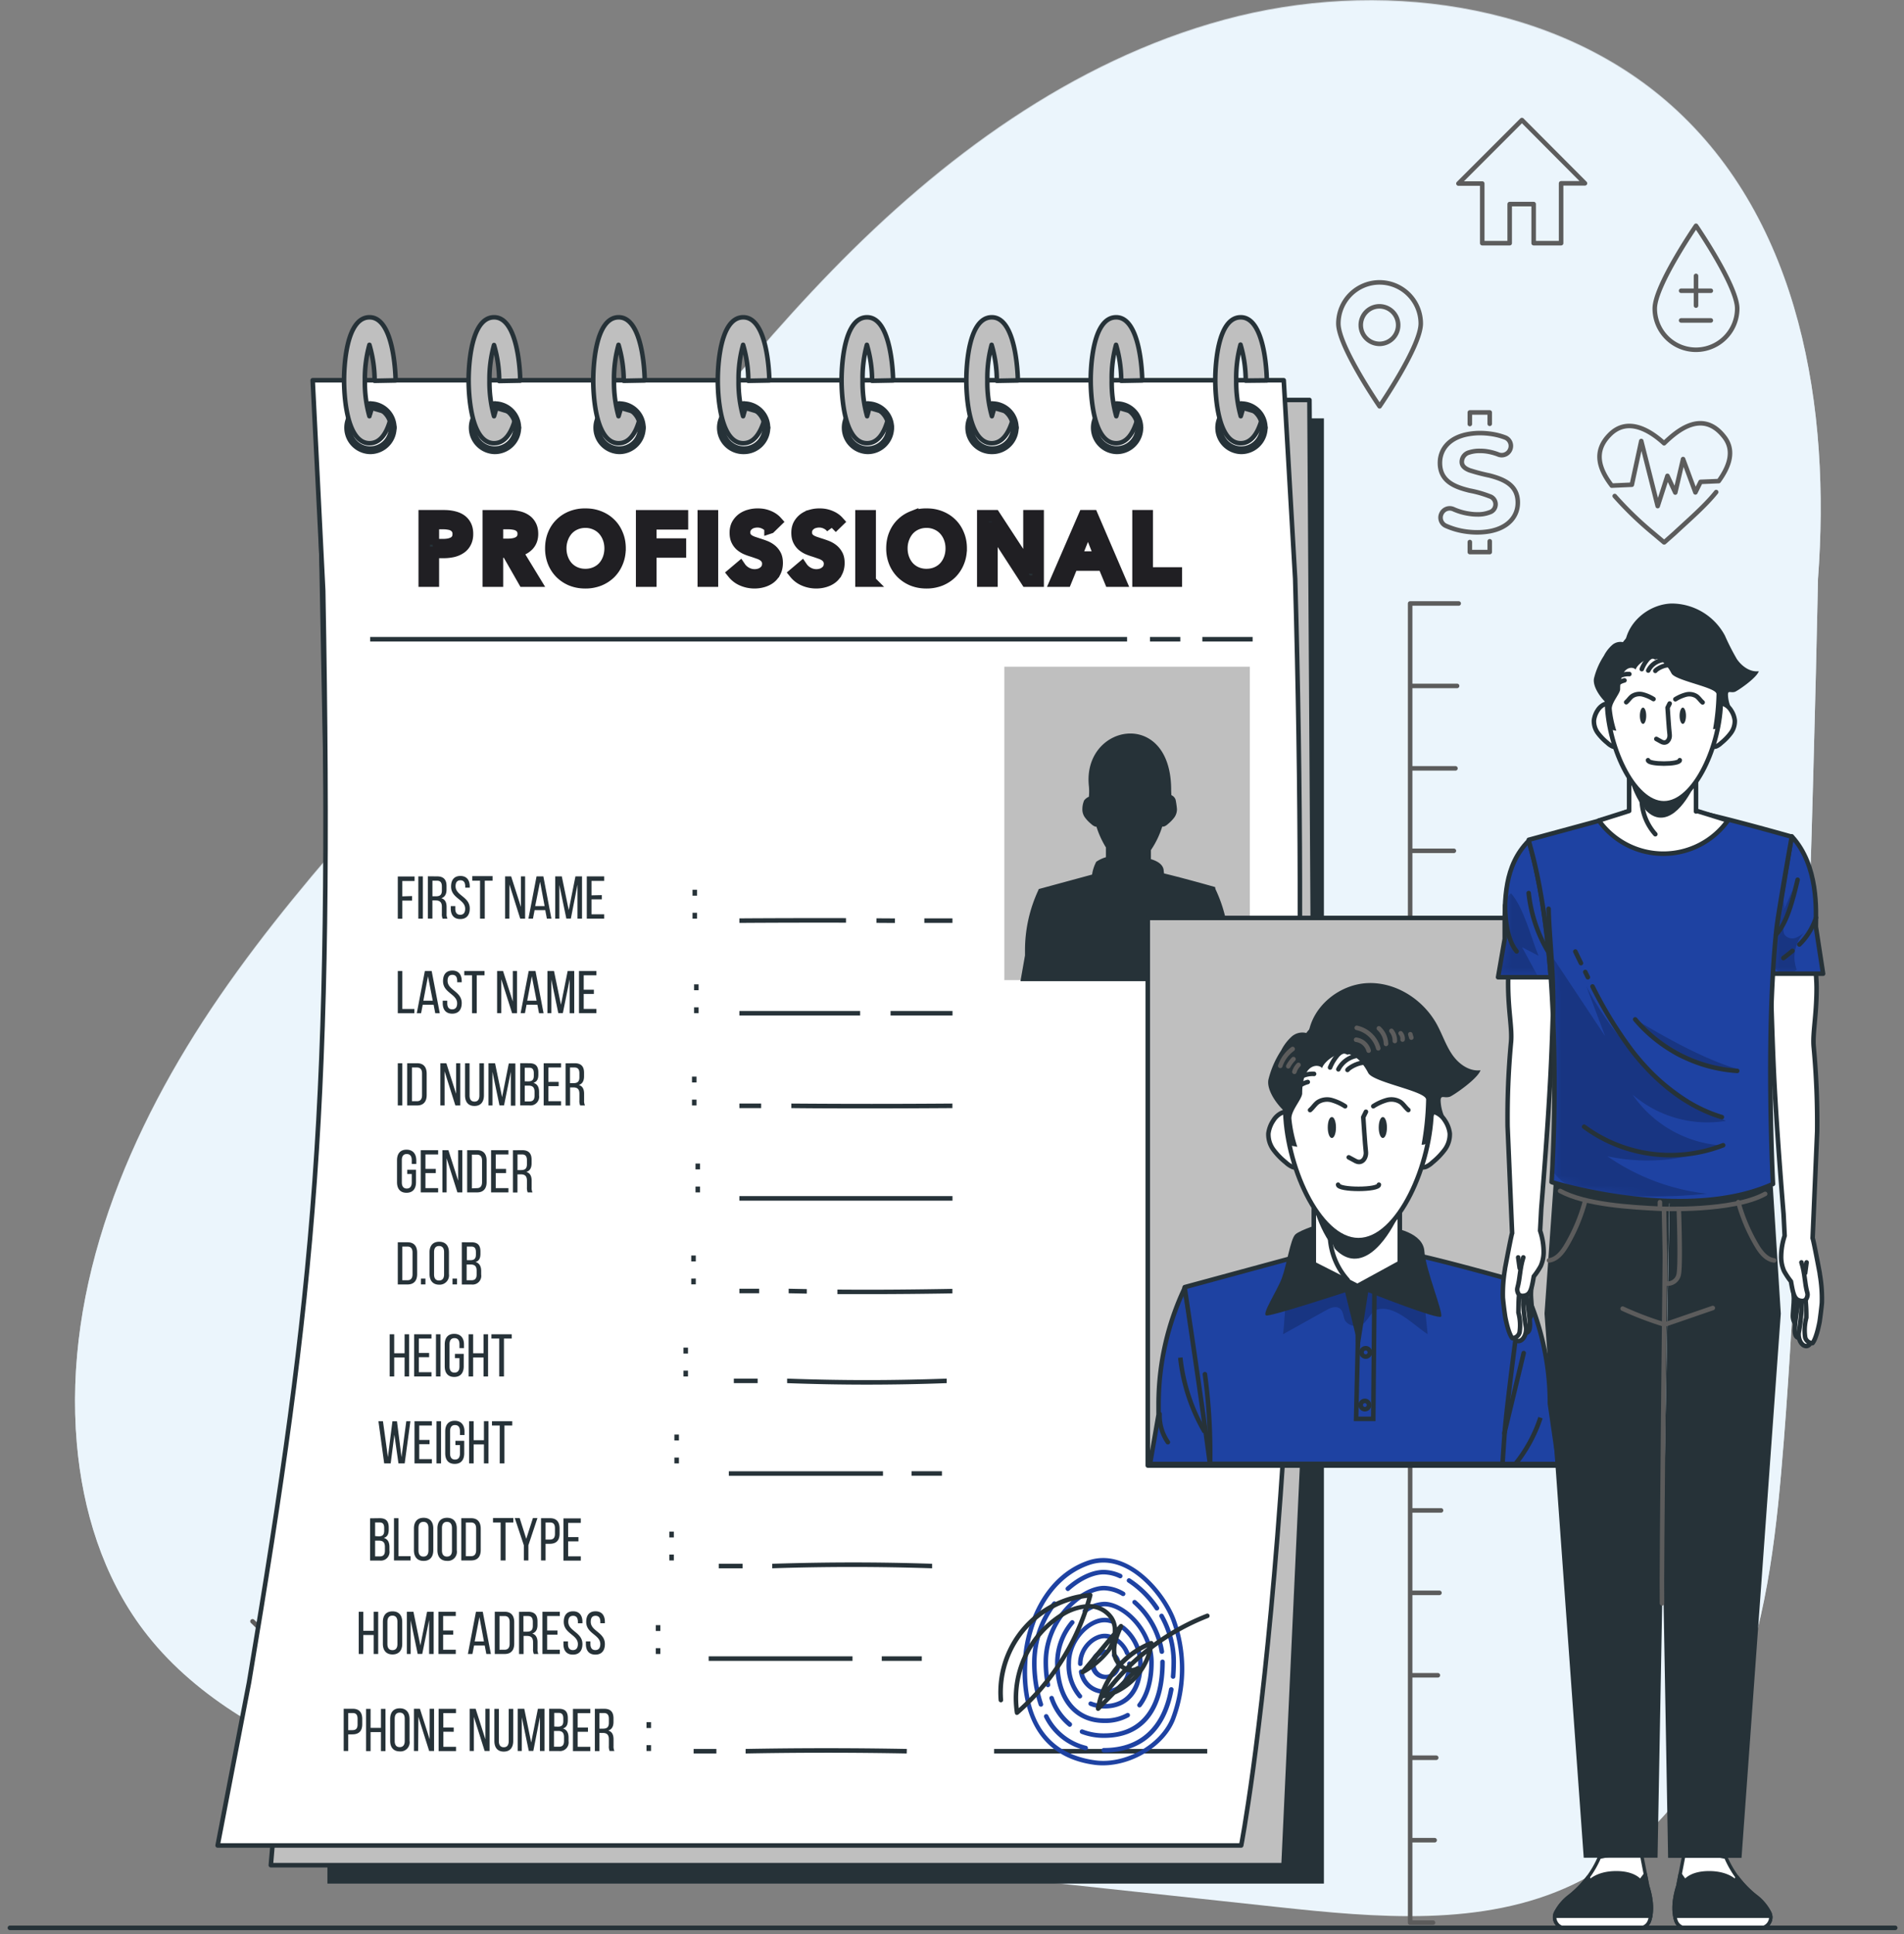 <svg xmlns="http://www.w3.org/2000/svg" width="192" height="195" fill="none">
  <rect width="100%" height="100%" fill="#808080" stroke="none"/>
  <path fill="#ECF6FC" d="M183.326 58.402c1.289-17.142-1.706-36.063-14.806-47.737C156.768.189 138.844-2.138 123.439 2.05s-28.56 14.01-39.511 25.255C72.977 38.548 63.89 51.319 53.712 63.226c-10.58 12.387-22.355 23.892-31.55 37.257-9.195 13.366-15.807 29.146-14.408 45.136.585 6.653 2.61 13.306 6.685 18.715 4.897 6.503 12.387 10.778 20.119 13.773 14.294 5.533 29.822 7.229 45.131 8.88l49.031 5.276c10.06 1.089 20.796 2.072 29.886-2.245 8.002-3.804 13.581-11.312 16.658-19.383s3.933-16.744 4.614-25.318c2.346-29.612 3.448-86.915 3.448-86.915"/>
  <path fill="#ECF6FC" d="M183.326 58.32c1.289-17.142-1.706-36.063-14.806-47.737C156.768.107 138.844-2.22 123.439 1.968s-28.56 14.001-39.511 25.254S63.89 51.237 53.713 63.144c-10.581 12.387-22.356 23.892-31.551 37.257-9.195 13.366-15.807 29.146-14.408 45.136.585 6.653 2.61 13.306 6.685 18.715 4.897 6.502 12.387 10.778 20.12 13.773 14.293 5.532 29.821 7.233 45.13 8.88l49.031 5.281c10.06 1.084 20.796 2.067 29.887-2.25 8.002-3.804 13.58-11.312 16.657-19.383s3.933-16.745 4.614-25.313c2.346-29.617 3.448-86.92 3.448-86.92" opacity=".7"/>
  <path d="M93.846 45.449s-2.181-4.34-7.184-4.358m7.865 9.982s3.228-3.452 4.385-9.552m-66.764 99.736s3.411-3.274 4.902-9.3m-7.517 37.952a14.9 14.9 0 0 0-4.07-6.438m2.853-3.923s2.36-5.913.713-14.258" stroke="#5C5C5C" stroke-linecap="round" stroke-linejoin="round" stroke-width=".457"/>
  <path fill="#263238" d="M133.503 42.183H33.017v147.73h100.486z"/>
  <path fill="#BFBFBF" stroke="#263238" stroke-linecap="round" stroke-linejoin="round" stroke-width=".457" d="M129.434 188.057H27.311l4.947-58.62a295 295 0 0 0 .988-30.54l-1.143-58.57h99.942l.457 71.844a318 318 0 0 1-.347 17.375z"/>
  <path fill="#fff" stroke="#263238" stroke-linecap="round" stroke-linejoin="round" stroke-width=".457" d="M125.163 186.068H21.947l3.164-16.434c6.736-40.197 8.414-57.998 7.48-110.088l-1.06-21.208h97.921l1.152 20.028c2.479 87.166-5.441 127.702-5.441 127.702"/>
  <mask id="a" width="78" height="9" x="41.778" y="50.837" fill="#000" maskUnits="userSpaceOnUse">
    <path fill="#fff" d="M41.778 50.837h78v9h-78z"/>
    <path d="M42.778 52.004h2.01q.53 0 .967.112.436.102.744.325.306.224.474.568t.167.828q0 .492-.186.846a1.5 1.5 0 0 1-.502.577 2.3 2.3 0 0 1-.763.334 4.2 4.2 0 0 1-.948.103h-1.042v2.892h-.92zm.921 2.912h.977q.334-.001.613-.056.29-.066.493-.186a.9.9 0 0 0 .317-.335q.111-.205.111-.502a.92.92 0 0 0-.437-.819 1.2 1.2 0 0 0-.474-.176 3 3 0 0 0-.605-.056H43.7v2.13Zm6.461 3.674h-.92v-6.586h2.11q.476 0 .903.103.428.093.744.307.326.213.512.567.186.344.186.846 0 .726-.447 1.172-.446.447-1.153.567l1.842 3.023H52.82l-1.674-2.93h-.986zm0-3.702h1.06q.327 0 .605-.056a1.5 1.5 0 0 0 .484-.177 1 1 0 0 0 .335-.325.97.97 0 0 0 .12-.503.9.9 0 0 0-.12-.493.9.9 0 0 0-.326-.325 1.3 1.3 0 0 0-.465-.167 3 3 0 0 0-.567-.056H50.16zm12.363.4q0 .762-.27 1.404a3.3 3.3 0 0 1-.725 1.097 3.4 3.4 0 0 1-1.107.716 3.8 3.8 0 0 1-1.395.252q-.753 0-1.395-.252a3.4 3.4 0 0 1-1.097-.716 3.3 3.3 0 0 1-.726-1.097 3.7 3.7 0 0 1-.26-1.404q0-.772.26-1.405.261-.641.726-1.088.464-.456 1.097-.707a3.8 3.8 0 0 1 1.395-.251q.753 0 1.395.251.642.25 1.107.707.465.447.726 1.088.27.633.27 1.404Zm-.995 0q0-.54-.177-1.014a2.6 2.6 0 0 0-.502-.847 2.3 2.3 0 0 0-.79-.567 2.4 2.4 0 0 0-1.033-.214 2.45 2.45 0 0 0-1.032.214 2.3 2.3 0 0 0-.781.567 2.7 2.7 0 0 0-.493.847 2.9 2.9 0 0 0-.177 1.014q0 .548.177 1.032.176.483.502.846.325.354.781.558a2.5 2.5 0 0 0 1.023.205 2.5 2.5 0 0 0 1.033-.205q.465-.204.79-.558.326-.363.502-.846.177-.484.177-1.032m4.098 3.302h-.92v-6.586h4.11v.81h-3.19v2.046h2.986v.79h-2.986zm6.216 0h-.92v-6.586h.92zm5.808-5.367a1.4 1.4 0 0 0-.53-.437 1.6 1.6 0 0 0-.753-.177q-.223 0-.456.065a1.1 1.1 0 0 0-.41.195 1.1 1.1 0 0 0-.306.335.94.94 0 0 0-.112.474q0 .27.103.456.111.177.288.307.186.12.428.214l.53.177q.335.102.679.232t.623.344q.279.215.456.54.177.315.177.809 0 .512-.196.893a1.8 1.8 0 0 1-.502.623q-.316.241-.735.363-.41.12-.846.12a3.1 3.1 0 0 1-1.21-.241 2.4 2.4 0 0 1-.957-.716l.716-.605q.233.344.623.558a1.73 1.73 0 0 0 1.311.149 1.2 1.2 0 0 0 .419-.205q.196-.139.316-.344.12-.214.121-.511a.87.87 0 0 0-.13-.493 1.04 1.04 0 0 0-.335-.344 2 2 0 0 0-.502-.233 16 16 0 0 0-.595-.205 6 6 0 0 1-.623-.223 2.4 2.4 0 0 1-.55-.344 1.6 1.6 0 0 1-.39-.52q-.149-.308-.149-.763 0-.493.196-.847.204-.352.52-.586.327-.232.726-.334a3 3 0 0 1 .818-.112q.577 0 1.08.205.501.204.808.548l-.65.633Zm6.226 0a1.4 1.4 0 0 0-.53-.437 1.6 1.6 0 0 0-.754-.177q-.223 0-.456.065a1.1 1.1 0 0 0-.409.195 1.1 1.1 0 0 0-.307.335.94.94 0 0 0-.111.474q0 .27.102.456.111.177.288.307.186.12.428.214l.53.177q.335.102.68.232.343.13.622.344.279.215.456.54.177.315.177.809 0 .512-.196.893a1.8 1.8 0 0 1-.502.623q-.316.241-.735.363-.409.12-.846.12a3.1 3.1 0 0 1-1.209-.241 2.4 2.4 0 0 1-.958-.716l.716-.605q.233.344.623.558a1.73 1.73 0 0 0 1.312.149q.232-.065.418-.205.195-.139.316-.344.121-.214.121-.511a.87.87 0 0 0-.13-.493 1.04 1.04 0 0 0-.335-.344 2 2 0 0 0-.502-.233 16 16 0 0 0-.595-.205 6 6 0 0 1-.623-.223 2.4 2.4 0 0 1-.549-.344 1.6 1.6 0 0 1-.39-.52q-.15-.308-.15-.763 0-.493.196-.847.204-.352.52-.586.327-.232.726-.334a3 3 0 0 1 .819-.112q.577 0 1.078.205.502.204.81.548zm3.872 5.367h-.921v-6.586h.92v6.585Zm9.174-3.302q0 .762-.27 1.404a3.3 3.3 0 0 1-.725 1.097q-.465.456-1.106.716a3.8 3.8 0 0 1-1.395.252q-.754 0-1.396-.252a3.4 3.4 0 0 1-1.097-.716 3.3 3.3 0 0 1-.726-1.097 3.7 3.7 0 0 1-.26-1.404q0-.772.26-1.405.261-.641.726-1.088.465-.456 1.097-.707a3.8 3.8 0 0 1 1.395-.251q.754 0 1.396.251.64.25 1.106.707.465.447.726 1.088.27.633.27 1.404Zm-.995 0q0-.54-.176-1.014a2.6 2.6 0 0 0-.503-.847 2.3 2.3 0 0 0-.79-.567 2.4 2.4 0 0 0-1.032-.214 2.45 2.45 0 0 0-1.033.214 2.3 2.3 0 0 0-.781.567q-.315.363-.493.847a2.9 2.9 0 0 0-.177 1.014q0 .548.177 1.032.177.483.502.846.326.354.782.558a2.5 2.5 0 0 0 1.022.205q.568 0 1.033-.205.465-.204.79-.558.326-.363.503-.846.176-.484.176-1.032m7.819 1.981h.018v-5.265h.921v6.585h-1.163l-3.478-5.375h-.019v5.375h-.92v-6.585h1.2zm3.743 1.321h-1.023l2.855-6.586h.837l2.827 6.585h-1.041l-.67-1.618h-3.125zm.986-2.428h2.464l-1.227-3.088zm7.207 1.608h2.939v.82h-3.86v-6.586h.921z"/>
  </mask>
  <path fill="#263238" d="M42.778 52.004h2.01q.53 0 .967.112.436.102.744.325.306.224.474.568t.167.828q0 .492-.186.846a1.5 1.5 0 0 1-.502.577 2.3 2.3 0 0 1-.763.334 4.2 4.2 0 0 1-.948.103h-1.042v2.892h-.92zm.921 2.912h.977q.334-.001.613-.056.29-.066.493-.186a.9.9 0 0 0 .317-.335q.111-.205.111-.502a.92.92 0 0 0-.437-.819 1.2 1.2 0 0 0-.474-.176 3 3 0 0 0-.605-.056H43.7v2.13Zm6.461 3.674h-.92v-6.586h2.11q.476 0 .903.103.428.093.744.307.326.213.512.567.186.344.186.846 0 .726-.447 1.172-.446.447-1.153.567l1.842 3.023H52.82l-1.674-2.93h-.986zm0-3.702h1.06q.327 0 .605-.056a1.5 1.5 0 0 0 .484-.177 1 1 0 0 0 .335-.325.97.97 0 0 0 .12-.503.9.9 0 0 0-.12-.493.9.9 0 0 0-.326-.325 1.3 1.3 0 0 0-.465-.167 3 3 0 0 0-.567-.056H50.16zm12.363.4q0 .762-.27 1.404a3.3 3.3 0 0 1-.725 1.097 3.4 3.4 0 0 1-1.107.716 3.8 3.8 0 0 1-1.395.252q-.753 0-1.395-.252a3.4 3.4 0 0 1-1.097-.716 3.3 3.3 0 0 1-.726-1.097 3.7 3.7 0 0 1-.26-1.404q0-.772.26-1.405.261-.641.726-1.088.464-.456 1.097-.707a3.8 3.8 0 0 1 1.395-.251q.753 0 1.395.251.642.25 1.107.707.465.447.726 1.088.27.633.27 1.404Zm-.995 0q0-.54-.177-1.014a2.6 2.6 0 0 0-.502-.847 2.3 2.3 0 0 0-.79-.567 2.4 2.4 0 0 0-1.033-.214 2.45 2.45 0 0 0-1.032.214 2.3 2.3 0 0 0-.781.567 2.7 2.7 0 0 0-.493.847 2.9 2.9 0 0 0-.177 1.014q0 .548.177 1.032.176.483.502.846.325.354.781.558a2.5 2.5 0 0 0 1.023.205 2.5 2.5 0 0 0 1.033-.205q.465-.204.79-.558.326-.363.502-.846.177-.484.177-1.032m4.098 3.302h-.92v-6.586h4.11v.81h-3.19v2.046h2.986v.79h-2.986zm6.216 0h-.92v-6.586h.92zm5.808-5.367a1.4 1.4 0 0 0-.53-.437 1.6 1.6 0 0 0-.753-.177q-.223 0-.456.065a1.1 1.1 0 0 0-.41.195 1.1 1.1 0 0 0-.306.335.94.94 0 0 0-.112.474q0 .27.103.456.111.177.288.307.186.12.428.214l.53.177q.335.102.679.232t.623.344q.279.215.456.54.177.315.177.809 0 .512-.196.893a1.8 1.8 0 0 1-.502.623q-.316.241-.735.363-.41.12-.846.12a3.1 3.1 0 0 1-1.21-.241 2.4 2.4 0 0 1-.957-.716l.716-.605q.233.344.623.558a1.73 1.73 0 0 0 1.311.149 1.2 1.2 0 0 0 .419-.205q.196-.139.316-.344.12-.214.121-.511a.87.87 0 0 0-.13-.493 1.04 1.04 0 0 0-.335-.344 2 2 0 0 0-.502-.233 16 16 0 0 0-.595-.205 6 6 0 0 1-.623-.223 2.4 2.4 0 0 1-.55-.344 1.6 1.6 0 0 1-.39-.52q-.149-.308-.149-.763 0-.493.196-.847.204-.352.52-.586.327-.232.726-.334a3 3 0 0 1 .818-.112q.577 0 1.08.205.501.204.808.548l-.65.633Zm6.226 0a1.4 1.4 0 0 0-.53-.437 1.6 1.6 0 0 0-.754-.177q-.223 0-.456.065a1.1 1.1 0 0 0-.409.195 1.1 1.1 0 0 0-.307.335.94.94 0 0 0-.111.474q0 .27.102.456.111.177.288.307.186.12.428.214l.53.177q.335.102.68.232.343.13.622.344.279.215.456.54.177.315.177.809 0 .512-.196.893a1.8 1.8 0 0 1-.502.623q-.316.241-.735.363-.409.12-.846.12a3.1 3.1 0 0 1-1.209-.241 2.4 2.4 0 0 1-.958-.716l.716-.605q.233.344.623.558a1.73 1.73 0 0 0 1.312.149q.232-.065.418-.205.195-.139.316-.344.121-.214.121-.511a.87.87 0 0 0-.13-.493 1.04 1.04 0 0 0-.335-.344 2 2 0 0 0-.502-.233 16 16 0 0 0-.595-.205 6 6 0 0 1-.623-.223 2.4 2.4 0 0 1-.549-.344 1.6 1.6 0 0 1-.39-.52q-.15-.308-.15-.763 0-.493.196-.847.204-.352.52-.586.327-.232.726-.334a3 3 0 0 1 .819-.112q.577 0 1.078.205.502.204.81.548zm3.872 5.367h-.921v-6.586h.92v6.585Zm9.174-3.302q0 .762-.27 1.404a3.3 3.3 0 0 1-.725 1.097q-.465.456-1.106.716a3.8 3.8 0 0 1-1.395.252q-.754 0-1.396-.252a3.4 3.4 0 0 1-1.097-.716 3.3 3.3 0 0 1-.726-1.097 3.7 3.7 0 0 1-.26-1.404q0-.772.26-1.405.261-.641.726-1.088.465-.456 1.097-.707a3.8 3.8 0 0 1 1.395-.251q.754 0 1.396.251.64.25 1.106.707.465.447.726 1.088.27.633.27 1.404Zm-.995 0q0-.54-.176-1.014a2.6 2.6 0 0 0-.503-.847 2.3 2.3 0 0 0-.79-.567 2.4 2.4 0 0 0-1.032-.214 2.45 2.45 0 0 0-1.033.214 2.3 2.3 0 0 0-.781.567q-.315.363-.493.847a2.9 2.9 0 0 0-.177 1.014q0 .548.177 1.032.177.483.502.846.326.354.782.558a2.5 2.5 0 0 0 1.022.205q.568 0 1.033-.205.465-.204.79-.558.326-.363.503-.846.176-.484.176-1.032m7.819 1.981h.018v-5.265h.921v6.585h-1.163l-3.478-5.375h-.019v5.375h-.92v-6.585h1.2zm3.743 1.321h-1.023l2.855-6.586h.837l2.827 6.585h-1.041l-.67-1.618h-3.125zm.986-2.428h2.464l-1.227-3.088zm7.207 1.608h2.939v.82h-3.86v-6.586h.921z"/>
  <path stroke="#201F23" stroke-width="1.163" d="M42.778 52.004h2.01q.53 0 .967.112.436.102.744.325.306.224.474.568t.167.828q0 .492-.186.846a1.5 1.5 0 0 1-.502.577 2.3 2.3 0 0 1-.763.334 4.2 4.2 0 0 1-.948.103h-1.042v2.892h-.92zm.921 2.912h.977q.334-.001.613-.056.29-.066.493-.186a.9.9 0 0 0 .317-.335q.111-.205.111-.502a.92.92 0 0 0-.437-.819 1.2 1.2 0 0 0-.474-.176 3 3 0 0 0-.605-.056H43.7v2.13Zm6.461 3.674h-.92v-6.586h2.11q.476 0 .903.103.428.093.744.307.326.213.512.567.186.344.186.846 0 .726-.447 1.172-.446.447-1.153.567l1.842 3.023H52.82l-1.674-2.93h-.986zm0-3.702h1.06q.327 0 .605-.056a1.5 1.5 0 0 0 .484-.177 1 1 0 0 0 .335-.325.97.97 0 0 0 .12-.503.9.9 0 0 0-.12-.493.9.9 0 0 0-.326-.325 1.3 1.3 0 0 0-.465-.167 3 3 0 0 0-.567-.056H50.16zm12.363.4q0 .762-.27 1.404a3.3 3.3 0 0 1-.725 1.097 3.4 3.4 0 0 1-1.107.716 3.8 3.8 0 0 1-1.395.252q-.753 0-1.395-.252a3.4 3.4 0 0 1-1.097-.716 3.3 3.3 0 0 1-.726-1.097 3.7 3.7 0 0 1-.26-1.404q0-.772.26-1.405.261-.641.726-1.088.464-.456 1.097-.707a3.8 3.8 0 0 1 1.395-.251q.753 0 1.395.251.642.25 1.107.707.465.447.726 1.088.27.633.27 1.404Zm-.995 0q0-.54-.177-1.014a2.6 2.6 0 0 0-.502-.847 2.3 2.3 0 0 0-.79-.567 2.4 2.4 0 0 0-1.033-.214 2.45 2.45 0 0 0-1.032.214 2.3 2.3 0 0 0-.781.567 2.7 2.7 0 0 0-.493.847 2.9 2.9 0 0 0-.177 1.014q0 .548.177 1.032.176.483.502.846.325.354.781.558a2.5 2.5 0 0 0 1.023.205 2.5 2.5 0 0 0 1.033-.205q.465-.204.79-.558.326-.363.502-.846.177-.484.177-1.032Zm4.098 3.302h-.92v-6.586h4.11v.81h-3.19v2.046h2.986v.79h-2.986zm6.216 0h-.92v-6.586h.92zm5.808-5.367a1.4 1.4 0 0 0-.53-.437 1.6 1.6 0 0 0-.753-.177q-.223 0-.456.065a1.1 1.1 0 0 0-.41.195 1.1 1.1 0 0 0-.306.335.94.94 0 0 0-.112.474q0 .27.103.456.111.177.288.307.186.12.428.214l.53.177q.335.102.679.232t.623.344q.279.215.456.54.177.315.177.809 0 .512-.196.893a1.8 1.8 0 0 1-.502.623q-.316.241-.735.363-.41.12-.846.12a3.1 3.1 0 0 1-1.21-.241 2.4 2.4 0 0 1-.957-.716l.716-.605q.233.344.623.558a1.73 1.73 0 0 0 1.311.149 1.2 1.2 0 0 0 .419-.205q.196-.139.316-.344.12-.214.121-.511a.87.87 0 0 0-.13-.493 1.04 1.04 0 0 0-.335-.344 2 2 0 0 0-.502-.233 16 16 0 0 0-.595-.205 6 6 0 0 1-.623-.223 2.4 2.4 0 0 1-.55-.344 1.6 1.6 0 0 1-.39-.52q-.149-.308-.149-.763 0-.493.196-.847.204-.352.52-.586.327-.232.726-.334a3 3 0 0 1 .818-.112q.577 0 1.08.205.501.204.808.548l-.65.633Zm6.226 0a1.4 1.4 0 0 0-.53-.437 1.6 1.6 0 0 0-.754-.177q-.223 0-.456.065a1.1 1.1 0 0 0-.409.195 1.1 1.1 0 0 0-.307.335.94.94 0 0 0-.111.474q0 .27.102.456.111.177.288.307.186.12.428.214l.53.177q.335.102.68.232.343.13.622.344.279.215.456.54.177.315.177.809 0 .512-.196.893a1.8 1.8 0 0 1-.502.623q-.316.241-.735.363-.409.12-.846.12a3.1 3.1 0 0 1-1.209-.241 2.4 2.4 0 0 1-.958-.716l.716-.605q.233.344.623.558a1.73 1.73 0 0 0 1.312.149q.232-.065.418-.205.195-.139.316-.344.121-.214.121-.511a.87.87 0 0 0-.13-.493 1.04 1.04 0 0 0-.335-.344 2 2 0 0 0-.502-.233 16 16 0 0 0-.595-.205 6 6 0 0 1-.623-.223 2.4 2.4 0 0 1-.549-.344 1.6 1.6 0 0 1-.39-.52q-.15-.308-.15-.763 0-.493.196-.847.204-.352.52-.586.327-.232.726-.334a3 3 0 0 1 .819-.112q.577 0 1.078.205.502.204.81.548zm3.872 5.367h-.921v-6.586h.92v6.585Zm9.174-3.302q0 .762-.27 1.404a3.3 3.3 0 0 1-.725 1.097q-.465.456-1.106.716a3.8 3.8 0 0 1-1.395.252q-.754 0-1.396-.252a3.4 3.4 0 0 1-1.097-.716 3.3 3.3 0 0 1-.726-1.097 3.7 3.7 0 0 1-.26-1.404q0-.772.26-1.405.261-.641.726-1.088.465-.456 1.097-.707a3.8 3.8 0 0 1 1.395-.251q.754 0 1.396.251.64.25 1.106.707.465.447.726 1.088.27.633.27 1.404Zm-.995 0q0-.54-.176-1.014a2.6 2.6 0 0 0-.503-.847 2.3 2.3 0 0 0-.79-.567 2.4 2.4 0 0 0-1.032-.214 2.45 2.45 0 0 0-1.033.214 2.3 2.3 0 0 0-.781.567q-.315.363-.493.847a2.9 2.9 0 0 0-.177 1.014q0 .548.177 1.032.177.483.502.846.326.354.782.558a2.5 2.5 0 0 0 1.022.205q.568 0 1.033-.205.465-.204.79-.558.326-.363.503-.846.176-.484.176-1.032Zm7.819 1.981h.018v-5.265h.921v6.585h-1.163l-3.478-5.375h-.019v5.375h-.92v-6.585h1.2zm3.743 1.321h-1.023l2.855-6.586h.837l2.827 6.585h-1.041l-.67-1.618h-3.125zm.986-2.428h2.464l-1.227-3.088zm7.207 1.608h2.939v.82h-3.86v-6.586h.921z" mask="url(#a)"/>
  <path fill="#263238" d="M37.33 45.791a2.666 2.666 0 0 1 0-5.331.398.398 0 1 1 0 .795 1.87 1.87 0 1 0 1.87 1.87.398.398 0 1 1 .795 0 2.67 2.67 0 0 1-2.666 2.666Z"/>
  <path fill="#BFBFBF" stroke="#263238" stroke-linecap="round" stroke-linejoin="round" stroke-width=".457" d="M37.265 44.69c-2.432 0-2.565-5.264-2.57-6.316v-.036c0-1.06.124-6.347 2.57-6.347 2.447 0 2.616 5.707 2.63 6.36l-2.117.042a13 13 0 0 0-.526-3.626 12.8 12.8 0 0 0-.458 3.57v.037a12.5 12.5 0 0 0 .458 3.59c0-.078.05-.16.077-.256l.165-.576 1.477.43a.586.586 0 0 1 .398.722c-.42 1.578-1.134 2.405-2.104 2.405Z"/>
  <path fill="#263238" d="M39.597 43.523a.4.4 0 0 1-.398-.398 1.87 1.87 0 0 0-1.87-1.87.398.398 0 1 1 0-.796 2.67 2.67 0 0 1 2.666 2.666.4.4 0 0 1-.398.398m10.293 2.268a2.666 2.666 0 0 1 0-5.331.398.398 0 1 1 0 .795 1.87 1.87 0 1 0 1.87 1.87.398.398 0 0 1 .796 0 2.67 2.67 0 0 1-2.666 2.666"/>
  <path fill="#BFBFBF" stroke="#263238" stroke-linecap="round" stroke-linejoin="round" stroke-width=".457" d="M49.826 44.69c-2.433 0-2.565-5.264-2.57-6.316v-.036c0-1.06.123-6.347 2.57-6.347s2.633 5.707 2.633 6.383l-2.117.042a13 13 0 0 0-.525-3.626 12.8 12.8 0 0 0-.458 3.57v.014a12.8 12.8 0 0 0 .458 3.59c.027-.078.05-.16.077-.256l.165-.576 1.486.443a.585.585 0 0 1 .393.723c-.43 1.563-1.143 2.391-2.112 2.391Z"/>
  <path fill="#263238" d="M52.158 43.523a.4.4 0 0 1-.398-.398 1.87 1.87 0 0 0-1.87-1.87.398.398 0 1 1 0-.796 2.67 2.67 0 0 1 2.666 2.666.4.4 0 0 1-.398.398m10.292 2.268a2.666 2.666 0 0 1 0-5.331.398.398 0 1 1 0 .795 1.87 1.87 0 1 0 1.87 1.87.398.398 0 1 1 .796 0 2.67 2.67 0 0 1-2.666 2.666"/>
  <path fill="#BFBFBF" stroke="#263238" stroke-linecap="round" stroke-linejoin="round" stroke-width=".457" d="M62.392 44.69c-2.438 0-2.57-5.264-2.57-6.316v-.036c0-1.06.123-6.347 2.57-6.347s2.615 5.707 2.624 6.36l-2.117.042a13 13 0 0 0-.526-3.626 12.8 12.8 0 0 0-.457 3.57v.037a12.8 12.8 0 0 0 .457 3.59c.028-.078.05-.16.078-.256l.17-.576 1.476.43a.586.586 0 0 1 .394.722c-.421 1.578-1.135 2.405-2.1 2.405Z"/>
  <path fill="#263238" d="M64.719 43.523a.4.4 0 0 1-.398-.398 1.87 1.87 0 0 0-1.87-1.87.398.398 0 1 1 0-.796 2.67 2.67 0 0 1 2.666 2.666.4.4 0 0 1-.398.398m10.297 2.268a2.666 2.666 0 1 1 0-5.331.398.398 0 1 1 0 .795 1.87 1.87 0 1 0 1.865 1.87.398.398 0 1 1 .796 0 2.666 2.666 0 0 1-2.661 2.666"/>
  <path fill="#BFBFBF" stroke="#263238" stroke-linecap="round" stroke-linejoin="round" stroke-width=".457" d="M74.952 44.69c-2.437 0-2.57-5.264-2.57-6.316v-.036c0-1.06.124-6.347 2.57-6.347s2.615 5.707 2.63 6.36l-2.122.042a12.9 12.9 0 0 0-.526-3.626 12.8 12.8 0 0 0-.457 3.57v.037a12.6 12.6 0 0 0 .457 3.59c.023-.078.05-.16.073-.256l.17-.576 1.517.443a.585.585 0 0 1 .393.723c-.457 1.563-1.166 2.391-2.135 2.391Z"/>
  <path fill="#263238" d="M77.28 43.523a.4.4 0 0 1-.398-.398 1.87 1.87 0 0 0-1.866-1.87.398.398 0 1 1 0-.796 2.666 2.666 0 0 1 2.661 2.666.4.4 0 0 1-.398.398Zm10.219 2.268a2.666 2.666 0 0 1 0-5.331.398.398 0 1 1 0 .795 1.87 1.87 0 1 0 1.87 1.87.398.398 0 1 1 .791 0 2.666 2.666 0 0 1-2.661 2.666"/>
  <path fill="#BFBFBF" stroke="#263238" stroke-linecap="round" stroke-linejoin="round" stroke-width=".457" d="M87.435 44.69c-2.437 0-2.57-5.264-2.57-6.316v-.036c0-1.06.124-6.347 2.57-6.347 2.447 0 2.616 5.707 2.63 6.36l-2.122.042a12.9 12.9 0 0 0-.526-3.626 12.8 12.8 0 0 0-.434 3.57v.037a12.6 12.6 0 0 0 .457 3.59c0-.078.05-.16.073-.256l.155-.59 1.477.43a.585.585 0 0 1 .394.722c-.421 1.591-1.134 2.42-2.104 2.42"/>
  <path fill="#263238" d="M89.763 43.523a.39.39 0 0 1-.394-.398 1.87 1.87 0 0 0-1.87-1.87.398.398 0 1 1 0-.796 2.666 2.666 0 0 1 2.662 2.666.4.4 0 0 1-.398.398m10.297 2.268a2.666 2.666 0 1 1 0-5.331.399.399 0 0 1 0 .795 1.87 1.87 0 1 0 1.87 1.87.4.4 0 0 1 .398-.398.4.4 0 0 1 .398.398 2.673 2.673 0 0 1-2.666 2.666"/>
  <path fill="#BFBFBF" stroke="#263238" stroke-linecap="round" stroke-linejoin="round" stroke-width=".457" d="M100.014 44.69c-2.438 0-2.57-5.264-2.57-6.316v-.036c0-1.06.123-6.347 2.57-6.347s2.615 5.707 2.629 6.36l-2.122.042a12.7 12.7 0 0 0-.526-3.626 13 13 0 0 0-.43 3.57v.037a12.5 12.5 0 0 0 .458 3.59c.023-.078.05-.16.073-.256l.169-.576 1.477.43a.585.585 0 0 1 .393.722c-.457 1.578-1.17 2.405-2.121 2.405Z"/>
  <path fill="#263238" d="M102.328 43.523a.4.4 0 0 1-.398-.398 1.87 1.87 0 0 0-1.87-1.87.398.398 0 1 1 0-.796 2.67 2.67 0 0 1 2.665 2.666.4.4 0 0 1-.397.398m10.293 2.268a2.666 2.666 0 0 1 0-5.331.399.399 0 0 1 0 .795 1.87 1.87 0 0 0-1.835 2.235 1.872 1.872 0 0 0 3.705-.365.4.4 0 0 1 .398-.398.4.4 0 0 1 .397.398 2.67 2.67 0 0 1-2.665 2.666"/>
  <path fill="#BFBFBF" stroke="#263238" stroke-linecap="round" stroke-linejoin="round" stroke-width=".457" d="M112.556 44.69c-2.432 0-2.565-5.264-2.569-6.316v-.036c0-1.06.123-6.347 2.569-6.347 2.447 0 2.616 5.707 2.63 6.36l-2.122.042a13 13 0 0 0-.521-3.626 12.8 12.8 0 0 0-.435 3.57v.037a12.5 12.5 0 0 0 .458 3.59c.022-.078.05-.16.073-.256l.178-.59 1.477.43a.59.59 0 0 1 .398.722c-.453 1.591-1.166 2.42-2.136 2.42"/>
  <path fill="#263238" d="M114.888 43.523a.4.4 0 0 1-.397-.398 1.87 1.87 0 0 0-1.871-1.87.399.399 0 0 1 0-.796 2.67 2.67 0 0 1 2.666 2.666.4.4 0 0 1-.398.398m10.275 2.268a2.666 2.666 0 0 1 0-5.331.4.4 0 0 1 .398.397.4.4 0 0 1-.398.398 1.87 1.87 0 1 0 1.871 1.87.396.396 0 0 1 .397-.398.4.4 0 0 1 .398.398 2.67 2.67 0 0 1-2.666 2.666"/>
  <path fill="#BFBFBF" stroke="#263238" stroke-linecap="round" stroke-linejoin="round" stroke-width=".457" d="M125.118 44.69c-2.433 0-2.565-5.264-2.57-6.316v-.036c0-1.06.123-6.347 2.57-6.347s2.62 5.707 2.629 6.36l-2.126.023a13 13 0 0 0-.526-3.626 12.8 12.8 0 0 0-.434 3.572v.054a12.8 12.8 0 0 0 .457 3.59c.027-.078.05-.16.078-.256l.164-.576 1.477.43a.59.59 0 0 1 .398.722c-.435 1.578-1.157 2.405-2.117 2.405Z"/>
  <path fill="#263238" d="M127.449 43.523a.397.397 0 0 1-.398-.398 1.873 1.873 0 0 0-1.888-1.87.4.4 0 0 1-.398-.398.4.4 0 0 1 .398-.398 2.67 2.67 0 0 1 2.665 2.666.396.396 0 0 1-.379.398m-5.711 132.814h-21.491v.457h21.491z"/>
  <path fill="#1E42A2" d="M111.207 177.993q-.46 0-.914-.064c-7.133-1.011-7.362-7.87-7.129-10.769.284-3.571 2.159-8.281 6.502-9.799 4.116-1.445 7.874 3.201 8.876 5.894a14.58 14.58 0 0 1-.046 10.115c-1.011 2.638-4.266 4.623-7.289 4.623m-7.576-10.796c-.275 3.443.233 9.355 6.74 10.279 3.049.457 6.657-1.564 7.713-4.275a14.1 14.1 0 0 0 .042-9.786c-.947-2.547-4.459-6.964-8.295-5.619-4.138 1.445-5.944 5.967-6.2 9.401"/>
  <path fill="#1E42A2" d="M104.966 172.076a.24.24 0 0 1-.22-.156 13.6 13.6 0 0 1-.672-4.431 10 10 0 0 1 2.067-5.944.23.23 0 0 1 .151-.087.23.23 0 0 1 .169.041.23.23 0 0 1 .089.151.23.23 0 0 1-.043.169 9.56 9.56 0 0 0-1.975 5.675 13 13 0 0 0 .649 4.28q.015.043.013.089a.24.24 0 0 1-.155.204.2.2 0 0 1-.073.009m4.504 4.389h-.055a6.24 6.24 0 0 1-4.115-3.306.2.2 0 0 1-.027-.084.23.23 0 0 1 .118-.222.23.23 0 0 1 .311.091 5.81 5.81 0 0 0 3.832 3.078c.059.015.11.052.141.105a.23.23 0 0 1 .028.174.23.23 0 0 1-.233.164m1.852.233a.229.229 0 1 1 0-.457c3.589 0 5.857-2.058 6.561-5.944a.24.24 0 0 1 .096-.15.24.24 0 0 1 .174-.038.3.3 0 0 1 .085.033.24.24 0 0 1 .103.237c-.755 4.129-3.178 6.319-7.019 6.319m6.954-7.435a.2.2 0 0 1-.086-.024.22.22 0 0 1-.124-.222c.046-.485.064-.997.064-1.523a9.25 9.25 0 0 0-1.184-4.435.229.229 0 1 1 .398-.22 9.65 9.65 0 0 1 1.243 4.655c0 .535-.023 1.061-.064 1.564a.227.227 0 0 1-.247.205m-1.636-6.881a.22.22 0 0 1-.165-.092 9.7 9.7 0 0 0-2.744-2.743.22.22 0 0 1-.073-.311.23.23 0 0 1 .142-.104.2.2 0 0 1 .09-.003q.045.009.084.034a10.1 10.1 0 0 1 2.885 2.858.226.226 0 0 1-.064.315.22.22 0 0 1-.155.046m-8.949-1.962a.2.2 0 0 1-.093-.019.2.2 0 0 1-.076-.059.22.22 0 0 1-.069-.16.22.22 0 0 1 .069-.16c1.248-1.106 2.625-1.742 3.782-1.742a4.4 4.4 0 0 1 1.755.416.23.23 0 0 1 .118.128.24.24 0 0 1-.003.174.23.23 0 0 1-.302.119 3.9 3.9 0 0 0-1.568-.379c-1.043 0-2.314.594-3.48 1.627a.23.23 0 0 1-.133.055"/>
  <path fill="#1E42A2" d="M105.675 170.114a.23.23 0 0 1-.224-.183 12.7 12.7 0 0 1-.22-2.378c0-4.371 3.709-7.663 6.114-7.663a4.2 4.2 0 0 1 2.026.613.227.227 0 0 1-.054.417.24.24 0 0 1-.175-.02 3.75 3.75 0 0 0-1.797-.553c-2.222 0-5.656 3.096-5.656 7.206-.003.767.067 1.533.21 2.287a.22.22 0 0 1-.032.171.22.22 0 0 1-.146.094zm2.204 3.996a.23.23 0 0 1-.142-.05 6.1 6.1 0 0 1-1.893-2.743.23.23 0 0 1 .042-.267.24.24 0 0 1 .175-.066.23.23 0 0 1 .166.087q.03.038.042.086a5.63 5.63 0 0 0 1.751 2.524.227.227 0 0 1 .037.324.22.22 0 0 1-.178.105m3.466 1.112a6.3 6.3 0 0 1-2.319-.416.24.24 0 0 1-.124-.123.24.24 0 0 1-.004-.175.23.23 0 0 1 .21-.144q.046 0 .088.016a5.8 5.8 0 0 0 2.149.384c3.658 0 5.656-2.56 5.656-7.21a.23.23 0 0 1 .229-.229.23.23 0 0 1 .228.229c0 4.942-2.172 7.668-6.113 7.668m5.807-8.469a.23.23 0 0 1-.224-.197 8.12 8.12 0 0 0-2.675-4.856.2.2 0 0 1-.05-.074.24.24 0 0 1 0-.176.23.23 0 0 1 .37-.074 8.6 8.6 0 0 1 2.817 5.116.233.233 0 0 1-.197.261z"/>
  <path fill="#1E42A2" d="M111.367 173.722c-3.068 0-4.974-2.346-4.974-6.118a6.6 6.6 0 0 1 1.554-4.17.233.233 0 0 1 .381.041.22.22 0 0 1 .015.174.2.2 0 0 1-.044.077 6.1 6.1 0 0 0-1.449 3.878c0 3.493 1.728 5.661 4.517 5.661.79.019 1.57-.168 2.264-.545a.23.23 0 0 1 .228.394 4.9 4.9 0 0 1-2.492.608m3.54-1.569a.23.23 0 0 1-.179-.37c.755-.969 1.157-2.41 1.157-4.161 0-3.233-2.743-5.665-4.518-5.665a3.4 3.4 0 0 0-1.865.676.23.23 0 0 1-.161.019.226.226 0 0 1-.172-.25.23.23 0 0 1 .077-.144 3.8 3.8 0 0 1 2.121-.759c1.957 0 4.975 2.63 4.975 6.123 0 1.829-.434 3.388-1.253 4.44a.23.23 0 0 1-.182.091"/>
  <path fill="#1E42A2" d="M108.894 171.243a.2.2 0 0 1-.165-.073 5.03 5.03 0 0 1-1.18-3.484c0-2.465 2.113-4.573 3.841-4.573.325.004.646.07.947.192a.23.23 0 0 1 .002.413.24.24 0 0 1-.167.013 2.2 2.2 0 0 0-.782-.16c-1.522 0-3.383 1.902-3.383 4.115a4.6 4.6 0 0 0 1.051 3.173.2.2 0 0 1 .05.075.22.22 0 0 1 0 .176.215.215 0 0 1-.214.133m2.497 1.02a3.9 3.9 0 0 1-1.486-.279.2.2 0 0 1-.075-.049.2.2 0 0 1-.051-.073.2.2 0 0 1-.019-.087.24.24 0 0 1 .065-.163.2.2 0 0 1 .074-.05.2.2 0 0 1 .088-.017q.045 0 .087.018c.419.165.866.247 1.317.243 2.117 0 3.379-1.541 3.379-4.116a4.46 4.46 0 0 0-1.655-3.392.229.229 0 1 1 .288-.353 4.91 4.91 0 0 1 1.829 3.745c-.005 2.863-1.441 4.573-3.841 4.573"/>
  <path fill="#1E42A2" d="M111.409 170.782a2.576 2.576 0 0 1-2.606-2.172.2.2 0 0 1-.002-.092.2.2 0 0 1 .033-.085.23.23 0 0 1 .238-.104.23.23 0 0 1 .188.18 2.144 2.144 0 0 0 2.163 1.829c1.371 0 2.245-.983 2.245-2.574a.229.229 0 1 1 .457 0c-.014 1.842-1.075 3.018-2.716 3.018m-2.474-2.804a.23.23 0 0 1-.228-.228c0-1.71 1.454-3.032 2.702-3.032.974 0 2.007.777 2.465 1.857a.2.2 0 0 1 .018.088q0 .046-.017.088a.2.2 0 0 1-.05.075.2.2 0 0 1-.075.05.22.22 0 0 1-.176.001.2.2 0 0 1-.075-.05.2.2 0 0 1-.051-.074 2.44 2.44 0 0 0-2.039-1.578c-1.038 0-2.245 1.125-2.245 2.575a.23.23 0 0 1-.229.228"/>
  <path fill="#1E42A2" d="M111.445 169.304c-.395 0-.774-.157-1.054-.436a1.494 1.494 0 0 1 0-2.108 1.5 1.5 0 0 1 1.054-.437.229.229 0 1 1 0 .457 1.05 1.05 0 0 0-.905.69 1.039 1.039 0 1 0 2.017.344 1 1 0 0 0-.353-.75.23.23 0 0 1-.022-.325.23.23 0 0 1 .157-.078.23.23 0 0 1 .167.055 1.47 1.47 0 0 1 .508 1.098 1.53 1.53 0 0 1-1.569 1.49"/>
  <path fill="#263238" d="M102.565 172.908a.3.3 0 0 1-.077 0 .3.3 0 0 1-.099-.07.25.25 0 0 1-.052-.109 10.12 10.12 0 0 1 4.572-10.059 5.55 5.55 0 0 1 2.529-.915q.103-.322.192-.649a9.6 9.6 0 0 0-8.473 10.283.24.24 0 0 1-.054.168.23.23 0 0 1-.156.079.23.23 0 0 1-.167-.054.23.23 0 0 1-.08-.156 10.06 10.06 0 0 1 9.223-10.828.22.22 0 0 1 .192.078.22.22 0 0 1 .045.206q-.108.426-.237.846a2.94 2.94 0 0 1 2.345 1.28c.207.324.336.692.375 1.075l.22-.266a.24.24 0 0 1 .14-.082.23.23 0 0 1 .257.163.23.23 0 0 1-.013.162c-.457 1.019-.819 1.938-.617 2.844.054.221.156.429.297.608a8.7 8.7 0 0 1 3.086-2.049.24.24 0 0 1 .114-.013.24.24 0 0 1 .106.045.24.24 0 0 1 .087.142 23.7 23.7 0 0 1 5.331-2.926.23.23 0 0 1 .183-.006.2.2 0 0 1 .078.051.2.2 0 0 1 .051.079q.016.044.015.092a.24.24 0 0 1-.08.164.2.2 0 0 1-.082.045 23.3 23.3 0 0 0-5.588 3.141 6.65 6.65 0 0 1-1.349 2.732 6.65 6.65 0 0 1-2.428 1.841l-1.554 1.582a.23.23 0 0 1-.126.066.23.23 0 0 1-.14-.02.25.25 0 0 1-.099-.102.25.25 0 0 1-.024-.141 8.87 8.87 0 0 1 2.103-4.394 2.1 2.1 0 0 1-.425-.846 3 3 0 0 1-.069-.713l-.137.215a9.1 9.1 0 0 1-2.684 2.286.228.228 0 0 1-.297-.338l3.201-3.837a2.2 2.2 0 0 0-.311-1.371 2.55 2.55 0 0 0-2.104-1.07 24.1 24.1 0 0 1-7.069 10.672.24.24 0 0 1-.151.069m6.731-10.7a5.3 5.3 0 0 0-2.14.823 9.67 9.67 0 0 0-4.426 9.195 23.6 23.6 0 0 0 6.566-10.018m1.925 9.021-.096.334.366-.375-.183.041a.13.13 0 0 1-.087 0m2.419-2.674a22 22 0 0 0-1.792 2.053c.114-.042.228-.083.343-.133l1.829-1.829a1.8 1.8 0 0 1-.38-.091m-.699-.38a8.4 8.4 0 0 0-1.267 1.916q.716-.91 1.523-1.738a2 2 0 0 1-.256-.178m1.476.686-.503.512q.27-.239.503-.512m-.388-.695a.92.92 0 0 0 .585-.151.23.23 0 0 1 .16-.035.23.23 0 0 1 .142.081.2.2 0 0 1 .046.082c.283-.436.509-.906.672-1.399a22 22 0 0 0-1.605 1.422m-.778-.329q.13.106.279.178a24 24 0 0 1 2.214-1.939 8.3 8.3 0 0 0-2.47 1.761zm-1.307-2.195-1.509 1.829a5.7 5.7 0 0 0 1.17-1.207q.2-.294.339-.622m14.371-101.419h-5.071v.457h5.071zm-7.293 0h-3.054v.457h3.054zm-5.368 0H37.33v.457h76.324zM92.954 167h-4.037v.458h4.037zm-6.987 0H71.463v.458h14.504zm5.465 9.795a435 435 0 0 0-16.242 0v-.458c5.633-.1 10.645-.1 16.255 0zm-19.192-.458h-2.295v.458h2.295zm23.805-83.741H93.21v.457h2.835zm-7.665-.006-.002.457 1.866.012.002-.458-1.865-.011Zm-13.821.463v-.457c3.612-.023 7.229-.032 10.75-.023v.457c-3.526-.009-7.138 0-10.75.023m21.491 8.88h-6.246v.457h6.246zm-9.315 0H74.56v.457h12.176v-.457Zm1.166 9.822c-2.656 0-5.308 0-8.102-.032v-.458c5.587.042 10.599.042 16.241 0v.458c-2.816.018-5.478.032-8.139.032m-11.148-.49H74.56v.458h2.194v-.458Zm19.297 9.333H74.558v.457h21.49v-.457Zm-8.382 9.882h-3.224v-.458c3.773.032 7.678 0 11.596-.073v.457c-2.807.046-5.628.074-8.372.074m-6.31-.051-1.829-.037v-.457l1.83.037v.457Zm-4.806-.494H74.56v.457h1.993zm10.888 9.671c-2.639 0-5.277-.05-8.066-.151v-.457c5.565.201 10.517.201 16.09 0v.457a218 218 0 0 1-8.024.151m-11.038-.608H74v.457h2.4v-.457Zm18.582 9.337h-3.063v.457h3.063zm-13.717.462h-7.773v-.457H89.04v.457zm-3.397 9.328v-.457c5.729-.179 10.7-.179 16.122 0v.457a243 243 0 0 0-16.123 0Zm-2.99-.457h-2.401v.457h2.4zM41.554 90.346v.457h-.983v1.83h-.457V88.37h1.692v.457H40.57v1.55l.983-.032Zm1.089-1.984v4.261h-.457v-4.261zm1.435-.001c.668 0 .951.343.951.974v.348c0 .457-.164.763-.53.878.389.114.535.43.535.887v.663c-.015.175.015.351.087.512h-.485a1.1 1.1 0 0 1-.078-.517v-.69c0-.457-.224-.631-.621-.631h-.334v1.829h-.458v-4.262l.933.01Zm-.123 2.008c.38 0 .604-.12.604-.581v-.407c0-.384-.138-.585-.494-.585h-.458v1.573zm3.415-.983v.114h-.457v-.137c0-.384-.146-.608-.484-.608-.339 0-.49.224-.49.599 0 .955 1.432 1.047 1.432 2.245 0 .645-.311 1.065-.96 1.065-.65 0-.956-.42-.956-1.065v-.243h.457v.27c0 .38.16.608.498.608.339 0 .499-.228.499-.608 0-.95-1.422-1.042-1.422-2.24 0-.659.306-1.066.942-1.066s.942.421.942 1.066Zm1.039 3.237v-3.827h-.782v-.458h2.044v.458h-.787v3.827zm2.953 0h-.425v-4.261h.608l.988 3.082v-3.082h.42v4.261h-.493l-1.09-3.443zm2.548-.86-.166.86h-.457l.819-4.262h.686l.813 4.262h-.457l-.164-.86zm.059-.407h.95l-.457-2.455zm3.598 1.258h-.457l-.704-3.388v3.397h-.416v-4.261h.663l.7 3.402.676-3.402h.663v4.261h-.457v-3.425zm3.123-2.364v.425h-1.042v1.513h1.28v.435h-1.756V88.36h1.756v.457h-1.28v1.454l1.042-.022Zm9.602-.535v.59h-.457v-.59zm0 2.318v.59h-.457v-.59zm-30.178 10.124V97.9h.457v3.827h1.216v.43zm2.515-.855-.165.855h-.434l.814-4.257h.686l.818 4.257h-.457l-.165-.855H42.63Zm.064-.407h.946l-.48-2.46zm3.868-1.971v.114h-.457v-.142c0-.384-.146-.608-.485-.608s-.484.224-.484.604c0 .956 1.426 1.047 1.426 2.245 0 .645-.31 1.065-.96 1.065s-.956-.42-.956-1.065v-.242h.458v.265c0 .384.16.608.498.608s.498-.224.498-.608c0-.947-1.422-1.038-1.422-2.236 0-.659.307-1.066.942-1.066.636 0 .942.417.942 1.066m1.039 3.233v-3.823h-.783V97.9h2.044v.434h-.786v3.823h-.476Zm2.953 0h-.425V97.9h.599l.987 3.077V97.9h.421v4.257h-.494l-1.088-3.425zm2.547-.855-.165.855h-.434l.814-4.257H54l.814 4.257h-.458l-.164-.855zm.064-.407h.947l-.48-2.46zm3.594 1.257h-.457l-.705-3.388v3.393h-.393V97.9h.663l.7 3.402.677-3.402h.663v4.257h-.458v-3.425zm3.128-2.364v.425h-1.024v1.514h1.28v.43h-1.756V97.9h1.756v.434h-1.28v1.454zm10.562-.539v.594h-.457v-.594zm0 2.318v.59h-.457v-.59zm-29.877 5.634v4.257h-.457v-4.257zm1.486 0c.663 0 .97.397.97 1.056v2.149c0 .649-.307 1.052-.97 1.052h-.997v-4.257zm0 3.827c.339 0 .503-.215.503-.604v-2.19c0-.389-.164-.604-.507-.604h-.512v3.398zm2.776.43h-.425v-4.257h.603l.983 3.077v-3.077h.421v4.257h-.494l-1.088-3.444zm2.519-1.006c0 .384.15.617.498.617s.494-.233.494-.617v-3.251h.457v3.228c0 .644-.297 1.079-.955 1.079-.659 0-.951-.435-.951-1.079v-3.228h.457zm3.475 1.001h-.457l-.709-3.388v3.393h-.402v-4.257h.663l.709 3.42.676-3.398h.663v4.257h-.457v-3.424zm2.547-4.252c.663 0 .915.315.915.941v.193c0 .457-.128.727-.499.845.416.115.572.458.572.915v.361a.88.88 0 0 1-.974.997h-.928v-4.257zm-.114 1.829c.375 0 .571-.124.571-.567v-.247c0-.38-.128-.563-.457-.563h-.457v1.372zm.137 2.021c.348 0 .508-.183.508-.581v-.375c0-.457-.188-.636-.6-.636h-.388v1.592zm2.94-1.967v.426H55.3v1.518h1.276v.43h-1.751v-4.257h1.751v.429H55.3v1.454zm1.61-1.883c.672 0 .95.338.95.973v.343c0 .458-.164.764-.53.878.389.115.535.43.535.887v.663a1.1 1.1 0 0 0 .087.513h-.48a1.1 1.1 0 0 1-.082-.517v-.668c0-.484-.224-.635-.618-.635h-.32v1.829h-.457v-4.257zm-.12 2.007c.376 0 .6-.124.6-.585v-.407c0-.384-.138-.586-.49-.586h-.457v1.578h.348Zm12.411-.659v.59h-.457v-.59zm0 2.318v.59h-.457v-.59zm-28.258 6.128v.361h-.458v-.388c0-.385-.155-.613-.503-.613-.347 0-.498.228-.498.613v2.254c0 .379.16.613.498.613s.503-.234.503-.613v-.855h-.457v-.43h.887v1.253c0 .645-.306 1.07-.96 1.07s-.956-.425-.956-1.07v-2.2c0-.644.302-1.074.956-1.074s.987.434.987 1.079Zm1.966.855v.425h-1.043v1.518h1.28v.43h-1.755v-4.257h1.755v.43h-1.28v1.454zm1.092 2.373h-.425v-4.257h.604l.983 3.077v-3.077h.42v4.257h-.493l-1.089-3.443zm3.069-4.257c.663 0 .965.402.965 1.056v2.149c0 .649-.302 1.052-.965 1.052h-.997v-4.257zm0 3.827c.338 0 .503-.215.503-.604v-2.167c0-.389-.165-.604-.512-.604h-.512v3.398zm2.926-1.943v.425h-1.042v1.518h1.28v.43H49.52v-4.257h1.75v.43h-1.28v1.454zm1.624-1.884c.667 0 .95.338.95.974v.347c0 .457-.164.759-.53.874.389.114.535.434.535.887v.663a1.03 1.03 0 0 0 .087.512h-.484a1.2 1.2 0 0 1-.078-.517v-.667c0-.481-.224-.636-.622-.636h-.334v1.829h-.457v-4.257zm-.124 2.007c.38 0 .604-.123.604-.585v-.407c0-.384-.137-.585-.494-.585h-.457v1.577zm18.061-.658v.59h-.457v-.59zm0 2.318v.59h-.457v-.59zm-29.497 5.62c.663 0 .97.402.97 1.056v2.145c0 .649-.307 1.051-.97 1.051h-.983v-4.252zm0 3.827c.338 0 .503-.215.503-.604v-2.19c0-.388-.165-.603-.512-.603h-.517v3.397zm1.806-.169v.59h-.457v-.59zm.412-2.643c0-.654.324-1.07.974-1.07s.983.416.983 1.07v2.185a.945.945 0 0 1-.983 1.075c-.65 0-.974-.43-.974-1.075zm.457 2.227c0 .388.165.612.503.612s.507-.224.507-.612v-2.255c0-.379-.16-.612-.507-.612-.348 0-.503.233-.503.612zm2.318.416v.59h-.457v-.59zm1.445-3.658c.663 0 .914.315.914.942v.201c0 .457-.128.732-.498.846.411.114.572.457.572.914v.357a.875.875 0 0 1-.975.997h-.978v-4.257zm-.114 1.806c.374 0 .571-.124.571-.567v-.247c0-.379-.128-.562-.457-.562h-.457v1.371zm.137 2.021c.347 0 .507-.183.507-.581v-.375c0-.457-.192-.631-.599-.631h-.411v1.587zm22.606-2.492v.59h-.457v-.59zm0 2.318v.59h-.457v-.585zm-30.412 7.961v1.916h-.457v-4.257h.457v1.916H40.8v-1.916h.458v4.257H40.8v-1.916zm3.521-.457v.425h-1.038v1.518h1.276v.43H41.76v-4.257h1.751v.43h-1.276v1.454zm1.148-1.884v4.257h-.457v-4.257zm2.369 1.029v.366h-.457v-.394c0-.379-.156-.612-.503-.612-.348 0-.499.233-.499.612v2.255c0 .384.16.612.499.612s.503-.228.503-.612v-.855h-.457v-.426h.887v1.253c0 .645-.302 1.075-.96 1.075-.66 0-.956-.43-.956-1.075v-2.199c0-.645.301-1.07.955-1.07s.988.425.988 1.07m.923 1.312v1.916h-.457v-4.257h.457v1.916h1.047v-1.916h.457v4.257h-.457v-1.916zm2.629 1.916v-3.827h-.786v-.43H51.6v.43h-.782v3.827zm19.036-2.908v.59h-.457v-.59zm0 2.318v.59h-.457v-.59zm-29.982 9.355h-.654l-.58-4.257h.456l.499 3.626.457-3.621h.457l.458 3.626.484-3.631h.412l-.576 4.257h-.627l-.411-2.89zm3.919-2.368v.425h-1.038v1.513h1.276v.43H41.8v-4.257h1.752v.435h-1.276v1.454h1.038Zm1.161-1.889v4.257h-.457v-4.257zm2.364 1.029v.366h-.457v-.389c0-.384-.155-.617-.498-.617s-.499.233-.499.617v2.25c0 .384.156.613.499.613s.498-.229.498-.613v-.85h-.457v-.426h.887v1.253c0 .645-.302 1.07-.96 1.07-.659 0-.956-.425-.956-1.07v-2.204c0-.644.306-1.07.956-1.07s.987.426.987 1.07m.924 1.312v1.916h-.458v-4.257h.458v1.916H48.8v-1.916h.458v4.257H48.8v-1.916h-1.038Zm2.629 1.916v-3.822h-.782v-.435h2.044v.435h-.786v3.822zm18.071-2.908v.595h-.458v-.595zm0 2.319v.59h-.458v-.59zm-30.18 6.113c.663 0 .915.316.915.942v.201c0 .457-.128.732-.499.846.416.114.572.457.572.915v.37a.876.876 0 0 1-.576.955.9.9 0 0 1-.398.042h-.979v-4.257zm-.114 1.829c.375 0 .572-.119.572-.567v-.274c0-.38-.128-.558-.458-.558h-.457v1.372zm.137 2.021c.348 0 .508-.183.508-.576v-.379c0-.458-.188-.632-.6-.632h-.388v1.587zm1.423.407v-4.257h.457v3.827h1.216v.43zm2.012-3.228c0-.649.324-1.07.974-1.07s.978.421.978 1.07v2.204c0 .645-.32 1.07-.978 1.07-.659 0-.974-.425-.974-1.07zm.457 2.227c0 .388.165.612.503.612s.503-.224.503-.612v-2.268c0-.384-.156-.618-.503-.618-.348 0-.503.234-.503.618zm1.911-2.227c0-.649.32-1.07.974-1.07s.978.421.978 1.07v2.204a.913.913 0 0 1-.978 1.07c-.654 0-.974-.425-.974-1.07zm.457 2.227c0 .388.165.612.508.612s.503-.224.503-.612v-2.268c0-.384-.16-.618-.503-.618s-.508.234-.508.618zm2.941-3.256c.663 0 .97.402.97 1.061v2.144c0 .654-.307 1.052-.97 1.052h-.992v-4.257zm0 3.827c.343 0 .507-.215.507-.604v-2.19c0-.388-.164-.599-.512-.599h-.53v3.393zm2.977.43v-3.823h-.769v-.457h2.049v.457h-.787v3.823zm2.341-1.527-.915-2.744h.494l.663 2.094.672-2.094h.457l-.914 2.744v1.527h-.457zm2.647-2.73c.668 0 .956.398.956 1.042v.508c0 .677-.316 1.029-.992 1.029h-.42v1.678h-.458v-4.257zm-.036 2.154c.352 0 .526-.165.526-.572v-.567c0-.389-.142-.581-.49-.581h-.457v1.72zm2.894-.252v.43h-1.038v1.514h1.276v.43h-1.751v-4.257h1.75v.457h-1.275v1.426zm9.62-.553v.59h-.457v-.59zm0 2.318v.59h-.457v-.59zm-31.317 8.107v1.916h-.458v-4.257h.458v1.916h1.047v-1.916h.457v4.257h-.457v-1.916zm1.976-1.312c0-.654.32-1.07.973-1.07.654 0 .979.416.979 1.07v2.199c0 .645-.325 1.075-.979 1.075s-.974-.43-.974-1.075zm.457 2.227c0 .389.164.613.507.613s.503-.224.503-.613v-2.254c0-.38-.16-.613-.503-.613s-.507.233-.507.613zm3.512.997h-.458l-.708-3.389v3.393h-.384v-4.257h.663l.7 3.402.676-3.402h.663v4.257h-.457v-3.425zm3.127-2.369v.425h-1.02v1.518h1.276v.43h-1.751v-4.257h1.751v.43h-1.276v1.454zm2.099 1.518-.165.855h-.457l.814-4.257h.686l.818 4.257h-.457l-.164-.855zm.064-.411h.933l-.457-2.456zm3.021-2.991c.664 0 .966.403.966 1.057v2.149c0 .649-.302 1.051-.965 1.051h-.997v-4.257zm0 3.827c.34 0 .504-.214.504-.603v-2.19c0-.389-.165-.604-.512-.604h-.512v3.397zm2.36-3.827c.673 0 .952.339.952.974v.348c0 .457-.165.759-.53.873.388.114.534.457.534.887v.663c-.015.175.015.352.087.512h-.457a1.1 1.1 0 0 1-.083-.516v-.668c0-.48-.224-.636-.617-.636h-.338v1.829h-.458v-4.257zm-.118 2.008c.375 0 .599-.124.599-.586v-.407c0-.384-.138-.585-.49-.585h-.457v1.578zm3.082-.124v.425h-1.038v1.518h1.275v.43h-1.75v-4.257h1.75v.43h-1.275v1.454zm2.519-.864v.137h-.457v-.142c0-.384-.142-.608-.484-.608-.343 0-.485.224-.485.604 0 .955 1.426 1.047 1.426 2.245 0 .644-.31 1.065-.96 1.065s-.955-.421-.955-1.065v-.27h.457v.27c0 .384.16.608.498.608.339 0 .503-.224.503-.608 0-.951-1.426-1.038-1.426-2.241 0-.654.306-1.061.942-1.061s.941.421.941 1.066m2.264 0v.137h-.458v-.142c0-.384-.141-.608-.484-.608s-.485.224-.485.604c0 .955 1.427 1.047 1.427 2.245 0 .644-.311 1.065-.96 1.065-.65 0-.956-.421-.956-1.065v-.27h.457v.27c0 .384.16.608.499.608s.498-.224.498-.608c0-.951-1.422-1.038-1.422-2.241 0-.654.306-1.061.942-1.061s.942.421.942 1.066m5.592.329v.59h-.457v-.59zm0 2.318v.59h-.457v-.59zm-31.016 6.114c.668 0 .956.393.956 1.038v.512c0 .677-.32 1.029-.993 1.029h-.42v1.678h-.457v-4.257zm-.037 2.154c.353 0 .522-.165.522-.572v-.567c0-.389-.142-.585-.485-.585h-.457v1.724zm1.834.196v1.916h-.457v-4.257h.457v1.916h1.047v-1.916h.457v4.257h-.457v-1.916zm1.976-1.321c0-.654.32-1.075.969-1.075.65 0 .983.421.983 1.075v2.199a.916.916 0 0 1-.983 1.07c-.65 0-.97-.425-.97-1.07zm.457 2.226c0 .389.165.613.503.613s.507-.224.507-.613v-2.254c0-.384-.16-.613-.507-.613-.348 0-.503.229-.503.613zm2.364 1.002h-.425v-4.257h.603l.983 3.077v-3.077h.444v4.257h-.494L42.19 173.1zm3.585-2.364v.425H44.71v1.518h1.275v.43H44.23v-4.257h1.75v.43h-1.275v1.454zm2.034 2.364h-.425v-4.257h.603l.983 3.077v-3.077h.421v4.257h-.494l-1.088-3.443zm2.52-.992c0 .379.15.613.498.613s.494-.234.494-.613v-3.256h.457v3.228c0 .645-.297 1.079-.955 1.079-.659 0-.947-.434-.947-1.079v-3.228h.457zm3.475.987h-.457l-.704-3.388v3.393h-.416v-4.257h.663l.7 3.402.676-3.402h.663v4.257h-.457v-3.425zm2.565-4.252c.663 0 .915.315.915.942v.201c0 .457-.128.732-.499.846.412.114.572.457.572.914v.362a.872.872 0 0 1-.974.996h-.983v-4.257l.97-.004Zm-.114 1.806c.38 0 .572-.123.572-.567v-.261c0-.379-.129-.562-.458-.562h-.457v1.372zm.142 2.021c.347 0 .503-.183.503-.581v-.375c0-.457-.188-.635-.595-.635h-.416v1.591zm2.917-1.934v.425h-1.037v1.518h1.275v.43h-1.751v-4.257h1.751v.43h-1.276v1.454zm1.628-1.893c.668 0 .947.338.947.974v.347c0 .458-.165.759-.53.874.392.114.534.434.534.887v.663c-.013.175.017.351.087.512h-.48a1.1 1.1 0 0 1-.078-.517v-.667c0-.481-.229-.636-.622-.636h-.334v1.829h-.457v-4.257zm-.123 2.007c.374 0 .603-.123.603-.585v-.407c0-.384-.142-.585-.494-.585h-.457v1.577zm4.855-.658v.59h-.457v-.59zm0 2.318v.59h-.457v-.59z"/>
  <path fill="#BFBFBF" d="M126.036 67.223h-24.76v31.596h24.76z"/>
  <path fill="#263238" d="M124.395 98.929h-21.491l.457-2.597v-.535c.003-2.11.472-4.192 1.372-6.1v-.055l5.391-1.463a4 4 0 0 1 .425-1.294c.299-.202.628-.356.974-.457v-.983a9.4 9.4 0 0 1-.955-2.09.45.45 0 0 1-.192-.041 1.1 1.1 0 0 1-.316-.215 3.7 3.7 0 0 1-.64-.659 1.37 1.37 0 0 1-.274-.864c.002-.3.062-.596.178-.873.125-.163.291-.29.48-.37a5.7 5.7 0 0 0 0-1.08c-.667-6.232 8.185-7.928 8.295.224 0 .307.023.695.023.695a.77.77 0 0 1 .425.458q.096.465.137.937c.007.31-.09.615-.274.864a3.8 3.8 0 0 1-.645.659 1.1 1.1 0 0 1-.316.215.4.4 0 0 1-.247.032 9 9 0 0 1-1.143 2.373v.914c.645.188 1.253.54 1.29 1.157q.01.143.036.284c2.012.48 5.144 1.371 5.144 1.371l.042.215a14.24 14.24 0 0 1 1.371 6.118l.458 3.17z"/>
  <g stroke="#5C5C5C" stroke-linecap="round" stroke-linejoin="round" stroke-width=".457">
    <path d="M147.093 60.844h-4.838m4.678 8.313h-4.678m4.513 8.313h-4.513m4.353 8.313h-4.353m4.193 8.313h-4.193m4.028 8.312h-4.028m3.868 8.313h-3.868m3.708 8.313h-3.708m3.544 8.313h-3.544m3.384 8.313h-3.384m3.224 8.313h-3.224m3.059 8.313h-3.059m2.899 8.313h-2.899m2.739 8.312h-2.739m2.574 8.313h-2.574m2.414 8.313h-2.414m2.254 8.313h-2.254M142.2 60.844V193.85m30.86-144.236c-1.093 1.372-2.688 2.743-4.202 4.152l-1.033.914h-.023l-1.084-.914a34.6 34.6 0 0 1-3.891-3.754"/>
    <path d="m173.316 48.507-1.829.078-.521 1.06-1.244-3.36-.786 3.375-.791-1.683-.983 3.05-1.655-6.562-.951 4.408-2.022.091c-1.321-1.719-1.829-3.447-.278-5.066 1.915-2.035 4.321-.33 5.551.796 1.188-1.148 3.813-3.498 6.031-.69 1.129 1.39.567 3.003-.522 4.503M139.118 28.47a4.156 4.156 0 0 0-4.156 4.152c0 2.287 4.156 8.345 4.156 8.345s4.152-6.045 4.152-8.345a4.157 4.157 0 0 0-4.152-4.151v0Zm0 6.2a1.895 1.895 0 0 1-1.861-2.259 1.89 1.89 0 0 1 1.486-1.49 1.892 1.892 0 1 1 .375 3.75v0Zm31.907.595a4.163 4.163 0 0 0 4.156-4.156c0-2.286-4.156-8.345-4.156-8.345s-4.157 6.05-4.157 8.345a4.155 4.155 0 0 0 4.157 4.156m.001-7.448v2.995m-1.501-1.496h2.995m-2.995 2.991h2.995M153.055 50.68c0 1.343-.914 2.523-2.835 2.884a7.4 7.4 0 0 1-2.007.074 7.5 7.5 0 0 1-2.405-.618.91.91 0 0 1-.458-1.216v0a.92.92 0 0 1 .522-.493.92.92 0 0 1 .717.036 6 6 0 0 0 1.61.457q.376.06.754.06a3.2 3.2 0 0 0 1.253-.206.84.84 0 0 0 .608-.812.84.84 0 0 0-.608-.812 11 11 0 0 0-2.007-.571c-1.463-.361-2.995-.915-2.995-2.79 0-1.408.979-2.615 2.995-2.926a6.6 6.6 0 0 1 1.075-.082q.458.003.914.06a6.7 6.7 0 0 1 1.573.379.9.9 0 0 1 .522.493.92.92 0 0 1 .004.718v0a.92.92 0 0 1-.853.576.9.9 0 0 1-.354-.072q-.435-.169-.892-.261a4.5 4.5 0 0 0-.946-.096c-.36-.009-.718.04-1.061.146a.996.996 0 0 0-.773.956c0 .416.306.663.773.85q.99.318 2.007.526c1.45.38 2.867.951 2.867 2.74m-4.837-7.925v-1.17h2.007v1.147m0 11.843v1.088h-2.007v-1.01m5.253-42.548-6.401 6.402h2.4v6.013h2.767v-3.942h2.418v3.942h2.767v-6.036h2.405z"/>
  </g>
  <path fill="#BFBFBF" stroke="#263238" stroke-linecap="round" stroke-linejoin="round" stroke-width=".457" d="M157.207 92.55h-41.464v55.213h41.464z"/>
  <path fill="#1E42A2" stroke="#263238" stroke-linecap="round" stroke-linejoin="round" stroke-width=".457" d="M122.42 147.608h-6.452l.864-4.984v-1.047a27.4 27.4 0 0 1 2.629-11.701v-.037l2.959 17.751zm34.751 0H150.7l2.287-13.814.663-4.005a27.3 27.3 0 0 1 2.643 11.738l.882 6.081z"/>
  <path fill="#1E42A2" d="M153.577 129.368s-.261 1.916-.586 4.417c-.48 3.658-1.097 8.569-1.257 10.609-.05.658-.128 1.792-.219 3.2h-29.503c-.951-7.156-2.377-16.607-2.542-17.714v-.105l10.343-2.807 1.409-.385a4 4 0 0 1 1.284-.521 10.3 10.3 0 0 1 1.775-.26h.283a29 29 0 0 1 4.202.123 45 45 0 0 1 2.415.288h.032c.567.087 1.458.284 2.514.535 3.841.905 9.85 2.62 9.85 2.62"/>
  <mask id="b" width="35" height="23" x="119" y="125" maskUnits="userSpaceOnUse" style="mask-type:luminance">
    <path fill="#fff" d="M153.576 129.368s-.26 1.916-.585 4.417c-.48 3.658-1.097 8.569-1.258 10.609-.05.658-.128 1.792-.219 3.2h-29.502c-.951-7.156-2.378-16.607-2.542-17.714v-.105l10.343-2.807 1.408-.385a4 4 0 0 1 1.285-.521 10.3 10.3 0 0 1 1.774-.26h.284a29 29 0 0 1 4.202.123c.914.082 1.751.192 2.414.288h.032c.567.087 1.459.284 2.515.535 3.841.905 9.849 2.62 9.849 2.62"/>
  </mask>
  <g mask="url(#b)">
    <path fill="#000" d="m129.378 134.526 4.358-2.428c.425-.238.974-.457 1.371-.169.398.288.316.873.567 1.271a1.375 1.375 0 0 0 1.532.425c.554-.146 1.038-1.371 1.578-1.563 1.774-.581 3.626 1.422 5.18 2.46q-.37-3.622-.736-7.243c0 .123-10.059-.055-10.974.146-2.977.672-2.519 4.637-2.876 7.101" opacity=".2"/>
  </g>
  <path stroke="#263238" stroke-linecap="round" stroke-linejoin="round" stroke-width=".457" d="M153.577 129.368s-.261 1.916-.586 4.417c-.48 3.658-1.097 8.569-1.257 10.609-.05.658-.128 1.792-.219 3.2h-29.503c-.951-7.156-2.377-16.607-2.542-17.714v-.105l10.343-2.807 1.409-.385a4 4 0 0 1 1.284-.521 10.3 10.3 0 0 1 1.775-.26h.283a29 29 0 0 1 4.202.123 45 45 0 0 1 2.415.288h.032c.567.087 1.458.284 2.514.535 3.841.905 9.85 2.62 9.85 2.62"/>
  <path fill="#263238" d="M133.531 123.259s-2.438.732-2.922 1.217c-.485.484-.851 3.063-1.345 4.385-.493 1.321-2.066 3.658-1.577 3.772s7.956-2.336 7.956-2.336l1.418 5.77.905-5.784s7.119 2.83 7.357 2.46-1.568-4.746-1.687-6.575-2.803-2.438-4.385-2.552-5.72-.357-5.72-.357"/>
  <path fill="#fff" stroke="#263238" stroke-linecap="round" stroke-linejoin="round" stroke-width=".457" d="M132.484 120.31v7.12l4.398 2.235.042 5.936-.042-5.936 4.276-2.336v-7.435zm-4.066-7.357c-.273.395-.449.85-.512 1.326a2.6 2.6 0 0 0 .522 1.66 7 7 0 0 0 1.234 1.266c.178.171.382.313.604.421a.71.71 0 0 0 .987-.351.7.7 0 0 0 .046-.385 3 3 0 0 0-.192-.782c-.366-1.088-.251-2.254-.562-3.306-.352-1.207-1.615-.686-2.127.151m17.271 0c.273.395.448.85.508 1.326a2.6 2.6 0 0 1-.526 1.66c-.357.471-.77.897-1.23 1.266a2.3 2.3 0 0 1-.609.421.8.8 0 0 1-.713-.027.82.82 0 0 1-.32-.709q.041-.405.197-.782c.361-1.088.247-2.254.558-3.306.356-1.207 1.623-.686 2.135.151"/>
  <path fill="#263238" d="M132.479 121.714s1.34 5.08 4.029 5.19 4.659-4.664 4.659-4.664-2.78-2.017-8.688-.526"/>
  <path fill="#fff" stroke="#263238" stroke-linecap="round" stroke-linejoin="round" stroke-width=".457" d="M144.367 111.673c0 5.619-3.306 13.365-7.38 13.365s-7.384-7.746-7.384-13.365c0-5.62 3.306-10.17 7.384-10.17s7.38 4.545 7.38 10.17"/>
  <path fill="#263238" d="M134.308 112.624c.229 0 .412.457.412 1.056s-.183 1.061-.412 1.061-.416-.458-.416-1.061c0-.604.169-1.056.416-1.056m5.139 0c.229 0 .412.457.412 1.056s-.183 1.061-.412 1.061-.416-.458-.416-1.061c0-.604.188-1.056.416-1.056"/>
  <path stroke="#263238" stroke-linecap="round" stroke-linejoin="round" stroke-width=".457" d="m137.742 112.093-.27.544s.183 2.853.261 3.471-.375 1.312-1.047.946l-.677-.366m-1.075 2.758c0 .562 4.115.562 4.115 0"/>
  <path fill="#263238" d="m129.959 115.463.864.169a13.3 13.3 0 0 1-.594-2.807c-.078-.809 1.084-2.021 1.084-2.588 0-3.077 1.673-2.991 2.016-2.538.046-.562 2.68-3.278 4.646.485.503.96 5.853 1.829 5.834 2.679a28.6 28.6 0 0 1-.457 4.545c.434.083.819-.37.873-.814s.165-2.153.535-2.4a.86.86 0 0 0 .915.457 4.4 4.4 0 0 1-.403-1.701c.028-.59.334-.201.915-.366.297-.087 2.798-1.774 3.109-2.675-1.134.142-2.204-.635-2.853-1.577s-1.001-2.049-1.55-3.05c-1.372-2.497-4.115-4.27-6.955-4.161-2.839.11-5.565 2.286-5.994 5.103a1.63 1.63 0 0 0-1.674.274c-.444.401-.81.88-1.079 1.413a9.4 9.4 0 0 0-1.285 2.949c-.197 1.057.878 2.547 1.696 3.247.133-.247.06 3.356.357 3.356"/>
  <path stroke="#5C5C5C" stroke-linecap="round" stroke-linejoin="round" stroke-width=".457" d="M130.353 105.765a3.5 3.5 0 0 0-1.248 1.701m1.33-.682a3 3 0 0 0-.526.723m1.033-.137a1.7 1.7 0 0 0-.416.695m6.223-3.233a1.52 1.52 0 0 1 1.267 1.098m-1.202-2.296a2.88 2.88 0 0 1 2.172 2.062m.059-2.012a2.23 2.23 0 0 1 .722 1.569m.545-1.317c.234.289.356.653.343 1.024m.585-.777a.82.82 0 0 1 .197.631m.782-.535q.047.169.1.338"/>
  <path stroke="#263238" stroke-linecap="round" stroke-linejoin="round" stroke-width=".457" d="M132.109 111.924c.288-.242.48-.58.786-.8a1.74 1.74 0 0 1 1.413-.197c.473.138.923.345 1.335.613m2.84-.004a5 5 0 0 1 1.335-.613c.236-.069.484-.087.728-.054.243.034.477.12.685.25.302.22.498.558.786.801"/>
  <path fill="#fff" d="M134.116 124.759a7.06 7.06 0 0 0 1.783 4.294z"/>
  <path stroke="#263238" stroke-linecap="round" stroke-linejoin="round" stroke-width=".457" d="M134.116 124.759a7.06 7.06 0 0 0 1.783 4.294m-1.774-21.422c.168-.418.398-.808.681-1.157.127-.172.291-.312.48-.412a.6.6 0 0 1 .608.041m-.932 1.71a2.61 2.61 0 0 1 2.094-1.394m-1.175 1.458c.283-.379 2.501-1.609 3.009.288m-6.379.11a2.47 2.47 0 0 0-2.035.874m1.399-.055a2.49 2.49 0 0 0-1.76 1.655m-13.182 31.815a4.74 4.74 0 0 0 .836 2.845m3.736-6.854c.402 2.982.576 5.99.521 8.998m31.624-11.129-1.953 8.098"/>
  <path stroke="#263238" stroke-miterlimit="10" stroke-width=".457" d="M155.342 142.935a14.8 14.8 0 0 1-2.68 4.852m-33.64-10.906a18.85 18.85 0 0 0 2.465 7.499m15.436-8.779-.174 7.453h1.733l.115-12.661"/>
  <path stroke="#263238" stroke-miterlimit="10" stroke-width=".457" d="M137.632 142.084a.42.42 0 1 0 .002-.84.42.42 0 0 0-.002.84Zm.508-5.724a.42.42 0 0 1-.506.407.421.421 0 1 1 .506-.407Z"/>
  <path fill="#fff" stroke="#263238" stroke-linecap="round" stroke-linejoin="round" stroke-width=".457" d="M152.461 127.937c-.041.146 1.125 5.089 1.125 5.089s.773.329.892-.727c.032-.283-.115-1.399-.096-1.911.05-1.491.416-2.776-.947-2.936 0 0-.8-.114-.974.485"/>
  <path fill="#fff" stroke="#263238" stroke-linecap="round" stroke-linejoin="round" stroke-width=".457" d="M152.827 129.611c-.247-.028.338.946.37 3.045.031.595.2 1.174.494 1.692 0 0 .608.27.59-.791 0-.663-.274-2.405-.306-2.675-.229-1.806-.211-1.559-.179-1.372a3.8 3.8 0 0 1-.969.101"/>
  <path fill="#fff" stroke="#263238" stroke-linecap="round" stroke-linejoin="round" stroke-width=".457" d="M151.853 130.1a41 41 0 0 0 .732 4.435c.242 1.253 1.371.608 1.307-.649a19 19 0 0 1-.279-2.332 5 5 0 0 0-.329-2.035s-1.257-.023-1.431.581"/>
  <path fill="#fff" stroke="#263238" stroke-linecap="round" stroke-linejoin="round" stroke-width=".457" d="M156.361 108.234c-.293 5.853-.887 12.954-.942 13.653l-.114 2.2c.227.672.348 1.376.357 2.085a3.5 3.5 0 0 1-.293 1.472q-.304.556-.7 1.047c-.283 1.624-.388 2.04-1.481 1.962-.055 0-.069 1.692-.069 1.692.176.648.215 1.325.115 1.989a.77.77 0 0 1-.732.585s-.357-.32-.709-2.117a33 33 0 0 1-.242-1.957c-.024-.957.045-1.914.206-2.858q.012-.12.036-.238s.631-3.365.691-3.411l-.458-10.777a82 82 0 0 1 .343-8.455c.137-1.426-.283-3.127-.288-5.944 0-2.497.782-7.092.915-8.866.032-.43 1.44-.403 1.477-.48l2.419.809s-.22 11.523-.531 17.609"/>
  <path fill="#fff" d="M153.613 126.775c-.37 1.162-.306 2.049-.603 3.11-.064.228.087.686.297.727"/>
  <path stroke="#263238" stroke-linecap="round" stroke-linejoin="round" stroke-width=".457" d="M153.613 126.775c-.37 1.162-.306 2.049-.603 3.11-.064.228.087.686.297.727"/>
  <path fill="#fff" d="m153.092 126.776.151 1.079z"/>
  <path stroke="#263238" stroke-linecap="round" stroke-linejoin="round" stroke-width=".457" d="m153.092 126.776.151 1.079"/>
  <path fill="#fff" stroke="#263238" stroke-linecap="round" stroke-linejoin="round" stroke-width=".457" d="M182.809 128.454c.041.142-1.12 5.089-1.12 5.089s-.773.325-.892-.732c-.032-.283.11-1.394.096-1.911-.055-1.486-.416-2.771.942-2.931 0-.009.8-.123.974.485"/>
  <path fill="#fff" stroke="#263238" stroke-linecap="round" stroke-linejoin="round" stroke-width=".457" d="M182.443 130.118c.252-.027-.338.942-.366 3.045a3.8 3.8 0 0 1-.494 1.688s-.612.274-.594-.787c0-.663.274-2.41.311-2.675.229-1.806.206-1.559.174-1.372.317.074.643.108.969.101"/>
  <path fill="#fff" stroke="#263238" stroke-linecap="round" stroke-linejoin="round" stroke-width=".457" d="M183.417 130.603a40 40 0 0 1-.727 4.44c-.242 1.248-1.399.608-1.308-.65q.21-1.159.279-2.336a5 5 0 0 1 .325-2.035s1.248-.018 1.431.581"/>
  <path fill="#fff" stroke="#263238" stroke-linecap="round" stroke-linejoin="round" stroke-width=".457" d="M178.909 108.741c.297 5.849.887 12.954.946 13.654l.11 2.199a6.9 6.9 0 0 0-.352 2.086c-.01.504.089 1.004.288 1.467q.308.554.699 1.052c.288 1.619.389 2.039 1.482 1.962q.079.844.068 1.691a4.9 4.9 0 0 0-.114 1.99.766.766 0 0 0 .732.58s.361-.315.713-2.117c.041-.21.229-1.715.238-1.952a14.2 14.2 0 0 0-.206-2.863 2 2 0 0 0-.032-.233s-.631-3.365-.695-3.411l.457-10.778a83 83 0 0 0-.343-8.454c-.141-1.427.279-3.132.284-5.945 0-2.496-.777-7.091-.915-8.87-.032-.425-1.44-.403-1.472-.457l-2.419.804s.224 11.509.531 17.595"/>
  <path fill="#fff" d="M181.657 127.279c.375 1.161.306 2.048.603 3.109.069.233-.087.686-.297.727"/>
  <path stroke="#263238" stroke-linecap="round" stroke-linejoin="round" stroke-width=".457" d="M181.657 127.279c.375 1.161.306 2.048.603 3.109.069.233-.087.686-.297.727"/>
  <path fill="#fff" d="M182.178 127.279q-.07.542-.146 1.083z"/>
  <path stroke="#263238" stroke-linecap="round" stroke-linejoin="round" stroke-width=".457" d="M182.178 127.279q-.07.542-.146 1.083"/>
  <path fill="#fff" stroke="#263238" stroke-linecap="round" stroke-linejoin="round" stroke-width=".343" d="M161.286 187.257a9.84 9.84 0 0 1-2.991 3.9 4.9 4.9 0 0 0-1.454 1.728 1.1 1.1 0 0 0-.079.528c.018.179.08.352.18.502a1.1 1.1 0 0 0 .914.484h7.417a1.085 1.085 0 0 0 1.043-.695c.237-.645.388-1.77-.165-3.535l-.722-3.717z"/>
  <path fill="#263238" stroke="#263238" stroke-linecap="round" stroke-linejoin="round" stroke-width=".343" d="M166.316 193.704c.237-.645.388-1.77-.165-3.535l-.233-1.193-.517.695s-.53-.85-2.419-.85c-1.888 0-2.643.85-2.643.85l-.206-.407a10.8 10.8 0 0 1-1.829 1.893 4.9 4.9 0 0 0-1.454 1.729 1.1 1.1 0 0 0 .101 1.029 1.09 1.09 0 0 0 .914.484h7.417a1.08 1.08 0 0 0 1.034-.695"/>
  <path fill="#fff" stroke="#263238" stroke-linecap="round" stroke-linejoin="round" stroke-width=".343" d="M156.778 193.205a1.103 1.103 0 0 0 1.097 1.194h7.417a1.09 1.09 0 0 0 1.024-.695q.09-.244.137-.499z"/>
  <path fill="#263238" d="m168.342 120.936-.654 36.782-.54 29.589h-7.444l-3.955-54.871.965-13.74a13.66 13.66 0 0 1 11.079 1.829c.352.247.549.411.549.411"/>
  <path fill="#fff" stroke="#263238" stroke-linecap="round" stroke-linejoin="round" stroke-width=".343" d="M174.035 187.257a9.8 9.8 0 0 0 2.99 3.9 4.86 4.86 0 0 1 1.454 1.728 1.09 1.09 0 0 1-.101 1.03 1.09 1.09 0 0 1-.914.484h-7.417a1.09 1.09 0 0 1-1.024-.695c-.233-.645-.384-1.77.169-3.535l.723-3.717z"/>
  <path fill="#263238" stroke="#263238" stroke-linecap="round" stroke-linejoin="round" stroke-width=".343" d="M169.023 193.704c-.233-.645-.384-1.77.169-3.535l.234-1.193.498.695s.53-.85 2.419-.85c1.888 0 2.638.85 2.638.85l.211-.407c.53.703 1.144 1.339 1.829 1.893a4.9 4.9 0 0 1 1.454 1.729 1.1 1.1 0 0 1-.101 1.029 1.09 1.09 0 0 1-.915.484h-7.412a1.09 1.09 0 0 1-1.024-.695"/>
  <path fill="#fff" stroke="#263238" stroke-linecap="round" stroke-linejoin="round" stroke-width=".343" d="M178.561 193.205a1.103 1.103 0 0 1-1.097 1.194h-7.417a1.09 1.09 0 0 1-1.024-.695q-.084-.245-.132-.499z"/>
  <path fill="#263238" d="m179.576 132.45-3.96 54.871h-7.403l-.526-29.603.673-36.8s-.197-.164-.563-.411a16.32 16.32 0 0 1 10.974-.869z"/>
  <path fill="#1E42A2" d="M156.384 98.531h-5.318l.672-3.873v-.8c0-3.146-.105-6.544 2.428-9.095.083.54 1.528 4.582 2.218 13.768"/>
  <mask id="c" width="6" height="15" x="151" y="84" maskUnits="userSpaceOnUse" style="mask-type:luminance">
    <path fill="#fff" d="M156.384 98.531h-5.318l.672-3.873v-.8c0-3.146-.105-6.544 2.428-9.095.083.54 1.528 4.582 2.218 13.768"/>
  </mask>
  <g mask="url(#c)">
    <path fill="#000" d="m155.145 96.364-1.66-.865q.788 1.45 1.568 2.9l-4.033.25q.362-2.139.732-4.284l.786 1.372c-.699-1.216-1.472-4.705-.164-5.67 1.312 1.518 1.98 4.38 2.771 6.297" opacity=".2"/>
  </g>
  <path stroke="#263238" stroke-linecap="round" stroke-linejoin="round" stroke-width=".457" d="M156.384 98.531h-5.318l.672-3.873v-.8c0-3.146-.105-6.544 2.428-9.095.083.54 1.528 4.582 2.218 13.768"/>
  <path fill="#1E42A2" d="m178.387 98.174 1.779-10.732.517-3.118c2.743 2.995 2.432 7.545 2.432 9.122l.727 4.728z"/>
  <mask id="d" width="6" height="15" x="178" y="84" maskUnits="userSpaceOnUse" style="mask-type:luminance">
    <path fill="#fff" d="m178.387 98.174 1.779-10.732.517-3.118c2.743 2.995 2.432 7.545 2.432 9.122l.727 4.728z"/>
  </mask>
  <g mask="url(#d)">
    <path fill="#000" d="M179.896 91.718q.445-.996.883-1.994l-.851 3.444a1.47 1.47 0 0 0 0 1.033.98.98 0 0 0 1.134.361 2.84 2.84 0 0 0 1.061-.713 3.61 3.61 0 0 0-.946 3.914 1.497 1.497 0 0 1-2.415-.517c-.1-.43-.1-.877 0-1.307.307-1.925.517-3.92.938-5.817.064.348.334 1.294.196 1.596" opacity=".2"/>
  </g>
  <path stroke="#263238" stroke-linecap="round" stroke-linejoin="round" stroke-width=".457" d="m178.387 98.174 1.779-10.732.517-3.118c2.743 2.995 2.432 7.545 2.432 9.122l.727 4.728z"/>
  <path fill="#1E42A2" d="M179.151 93.584c-1.153 10.699-.362 25.789-.362 25.789-8.847 4.005-22.323-.183-22.327-.188a162 162 0 0 0-.078-20.654c-.691-9.186-2.135-13.228-2.218-13.782v-.077l8.034-2.181 1.088-.302a3.2 3.2 0 0 1 1.002-.403 8 8 0 0 1 1.372-.206h.224a23 23 0 0 1 3.269.097c.704.064 1.372.146 1.875.224h.023c.457.064 1.134.22 1.952.411 3 .723 7.677 2.049 7.677 2.049s-1.362 7.645-1.531 9.222Z"/>
  <mask id="e" width="27" height="41" x="154" y="81" maskUnits="userSpaceOnUse" style="mask-type:luminance">
    <path fill="#fff" d="M179.151 93.584c-1.153 10.699-.362 25.789-.362 25.789-8.847 4.005-22.323-.183-22.327-.188a162 162 0 0 0-.078-20.654c-.691-9.186-2.135-13.228-2.218-13.782v-.077l8.034-2.181 1.088-.302a3.2 3.2 0 0 1 1.002-.403 8 8 0 0 1 1.372-.206h.224a23 23 0 0 1 3.269.097c.704.064 1.372.146 1.875.224h.023c.457.064 1.134.22 1.952.411 3 .723 7.677 2.049 7.677 2.049s-1.362 7.645-1.531 9.222Z"/>
  </mask>
  <g fill="#000" mask="url(#e)">
    <path d="m156.485 96.387 5.377 8.088-1.893-5.03a31 31 0 0 0 14.07 13.567 11.56 11.56 0 0 1-9.411-2.652 11.85 11.85 0 0 0 8.958 5.126 19.1 19.1 0 0 1-11.495 1.093 21.8 21.8 0 0 0 10.059 3.777 54.7 54.7 0 0 1-10.233.082c-2.149-.187-4.655-.763-5.487-2.743a6.4 6.4 0 0 1-.32-2.63l.347-18.226c-.059.266-.123.53-.183.791m19.219 10.247c-3.603-1.024-7.604-3.319-10.599-5.089 1.193 1.029 2.981 3.174 4.494 3.832 1.733.745 4.344.951 6.105 1.257" opacity=".2"/>
  </g>
  <path stroke="#263238" stroke-linecap="round" stroke-linejoin="round" stroke-width=".457" d="M179.151 93.584c-1.153 10.699-.362 25.789-.362 25.789-8.847 4.005-22.323-.183-22.327-.188a162 162 0 0 0-.078-20.654c-.691-9.186-2.135-13.228-2.218-13.782v-.077l8.034-2.181 1.088-.302a3.2 3.2 0 0 1 1.002-.403 8 8 0 0 1 1.372-.206h.224a23 23 0 0 1 3.269.097c.704.064 1.372.146 1.875.224h.023c.457.064 1.134.22 1.952.411 3 .723 7.677 2.049 7.677 2.049s-1.362 7.645-1.531 9.222Z"/>
  <path fill="#fff" stroke="#263238" stroke-linecap="round" stroke-linejoin="round" stroke-width=".457" d="M174.24 82.728a8 8 0 0 1-12.904.147l-.109-.147 3.054-.965v-4.467l6.745-.325v4.843l.155-.032zm-13.118-11.129c-.21.31-.343.666-.389 1.038-.015.462.128.916.407 1.285.278.367.601.699.96.987q.203.198.458.325a.548.548 0 0 0 .8-.572 2 2 0 0 0-.147-.612c-.283-.842-.192-1.751-.434-2.565-.265-.938-1.253-.535-1.655.114m13.425 0c.211.31.345.665.388 1.038a2 2 0 0 1-.407 1.285c-.278.367-.6.699-.96.987a1.8 1.8 0 0 1-.457.325.6.6 0 0 1-.553-.023.63.63 0 0 1-.247-.549q.029-.316.146-.612c.283-.842.197-1.751.457-2.565.261-.938 1.235-.535 1.633.114"/>
  <path fill="#263238" d="M164.281 78.407s1.043 3.946 3.132 4.033 3.613-3.626 3.613-3.626-2.159-1.573-6.745-.407"/>
  <path fill="#fff" stroke="#263238" stroke-linecap="round" stroke-linejoin="round" stroke-width=".457" d="M173.527 70.607c0 4.366-2.57 10.384-5.739 10.384s-5.738-6.036-5.738-10.384 2.569-7.906 5.738-7.906 5.739 3.539 5.739 7.906"/>
  <path fill="#263238" d="M165.685 71.343c.178 0 .32.37.32.823s-.142.823-.32.823-.32-.37-.32-.823.141-.823.32-.823m4.01 0c.174 0 .32.37.32.823s-.146.823-.32.823-.325-.37-.325-.823.147-.823.325-.823"/>
  <path stroke="#263238" stroke-linecap="round" stroke-linejoin="round" stroke-width=".457" d="m168.369 70.931-.21.42s.142 2.223.206 2.703-.293 1.015-.819.736l-.521-.288m-.837 2.145c0 .457 3.2.457 3.2 0"/>
  <path fill="#263238" d="m162.32 73.551.672.128a10.4 10.4 0 0 1-.458-2.18c-.059-.627.842-1.57.842-2.008 0-2.396 1.303-2.328 1.568-1.976.037-.434 2.085-2.546 3.612.38.389.745 4.55 1.404 4.536 2.08a23 23 0 0 1-.347 3.53c.338.069.635-.288.677-.63.041-.344.128-1.674.416-1.866a.67.67 0 0 0 .722.352 3.3 3.3 0 0 1-.311-1.322c0-.457.256-.155.695-.283.229-.069 2.177-1.372 2.415-2.08-.878.11-1.711-.494-2.214-1.226a24 24 0 0 1-1.207-2.373 6.11 6.11 0 0 0-5.404-3.228c-2.209.082-4.326 1.778-4.66 3.964a1.25 1.25 0 0 0-1.298.215 3.7 3.7 0 0 0-.842 1.093 7.3 7.3 0 0 0-.997 2.286c-.15.828.682 1.985 1.317 2.529.083-.183.037 2.615.266 2.615"/>
  <path stroke="#263238" stroke-linecap="round" stroke-linejoin="round" stroke-width=".457" d="M163.988 70.799c.225-.188.38-.458.613-.618a1.37 1.37 0 0 1 1.102-.155c.365.102.713.256 1.034.457m2.208.018c.321-.2.669-.354 1.033-.457a1.35 1.35 0 0 1 1.102.156c.238.169.389.43.613.617"/>
  <path fill="#fff" d="M165.552 80.771a5.44 5.44 0 0 0 1.372 3.338z"/>
  <path stroke="#263238" stroke-linecap="round" stroke-linejoin="round" stroke-width=".457" d="M165.552 80.771a5.44 5.44 0 0 0 1.372 3.338m-1.367-16.644q.197-.497.53-.914c.099-.134.228-.243.375-.32a.46.46 0 0 1 .458.032m-.709 1.344a2.01 2.01 0 0 1 1.628-1.084m-.915 1.116c.219-.297 1.943-1.253 2.337.224m-4.957.1a1.91 1.91 0 0 0-1.582.682m1.088-.045a1.93 1.93 0 0 0-1.372 1.284"/>
  <path stroke="#5C5C5C" stroke-linecap="round" stroke-linejoin="round" stroke-width=".457" d="M163.628 131.943a34 34 0 0 0 4.238 1.609l4.852-1.673m-16.517-4.797c.81-.105 1.372-.846 1.784-1.55a18 18 0 0 0 1.829-4.326m19.09 5.876c-.809-.105-1.372-.846-1.783-1.55a18 18 0 0 1-1.829-4.326"/>
  <path stroke="#5C5C5C" stroke-linecap="round" stroke-linejoin="round" stroke-width=".457" d="M167.386 121.211v.658s7.339.329 10.613-1.495m-20.677-.297c2.574 1.399 7.137 1.646 10.059 1.792"/>
  <path stroke="#5C5C5C" stroke-linecap="round" stroke-linejoin="round" stroke-width=".457" d="m167.797 121.883.091 4.6v.379l.055 2.543a1.16 1.16 0 0 0 .878-.194 1.15 1.15 0 0 0 .471-.766c.169-.942.05-5.117 0-6.557"/>
  <path stroke="#5C5C5C" stroke-linecap="round" stroke-linejoin="round" stroke-width=".457" d="M167.596 161.655c-.068-2.698.293-35.172.293-35.172"/>
  <path stroke="#263238" stroke-linecap="round" stroke-linejoin="round" stroke-width=".457" d="M159.745 113.602a14.66 14.66 0 0 0 14.019 1.866m-13.173-16.009a41.3 41.3 0 0 0 3.951 6.443c2.336 3.036 5.432 5.633 9.09 6.731M159.86 98c.123.257.137.28.26.531m-1.262-2.593q.28.586.567 1.171m5.469 5.67a14.7 14.7 0 0 0 10.288 5.194m-23.411-16.685c.045 2.744.626 3.965 1.166 4.632m3.224-4.293c.064 3.027.557 6.374.457 11.152m-2.465-12.735a14.6 14.6 0 0 0 1.916 5.83m25.204-7.174c-.503 2.099-1.093 4.408-2.19 5.542m1.669 1.628a25 25 0 0 1-.915.727m3.292-4.079a6.7 6.7 0 0 1-1.678 2.707m9.662 99.151H1"/>
</svg>
